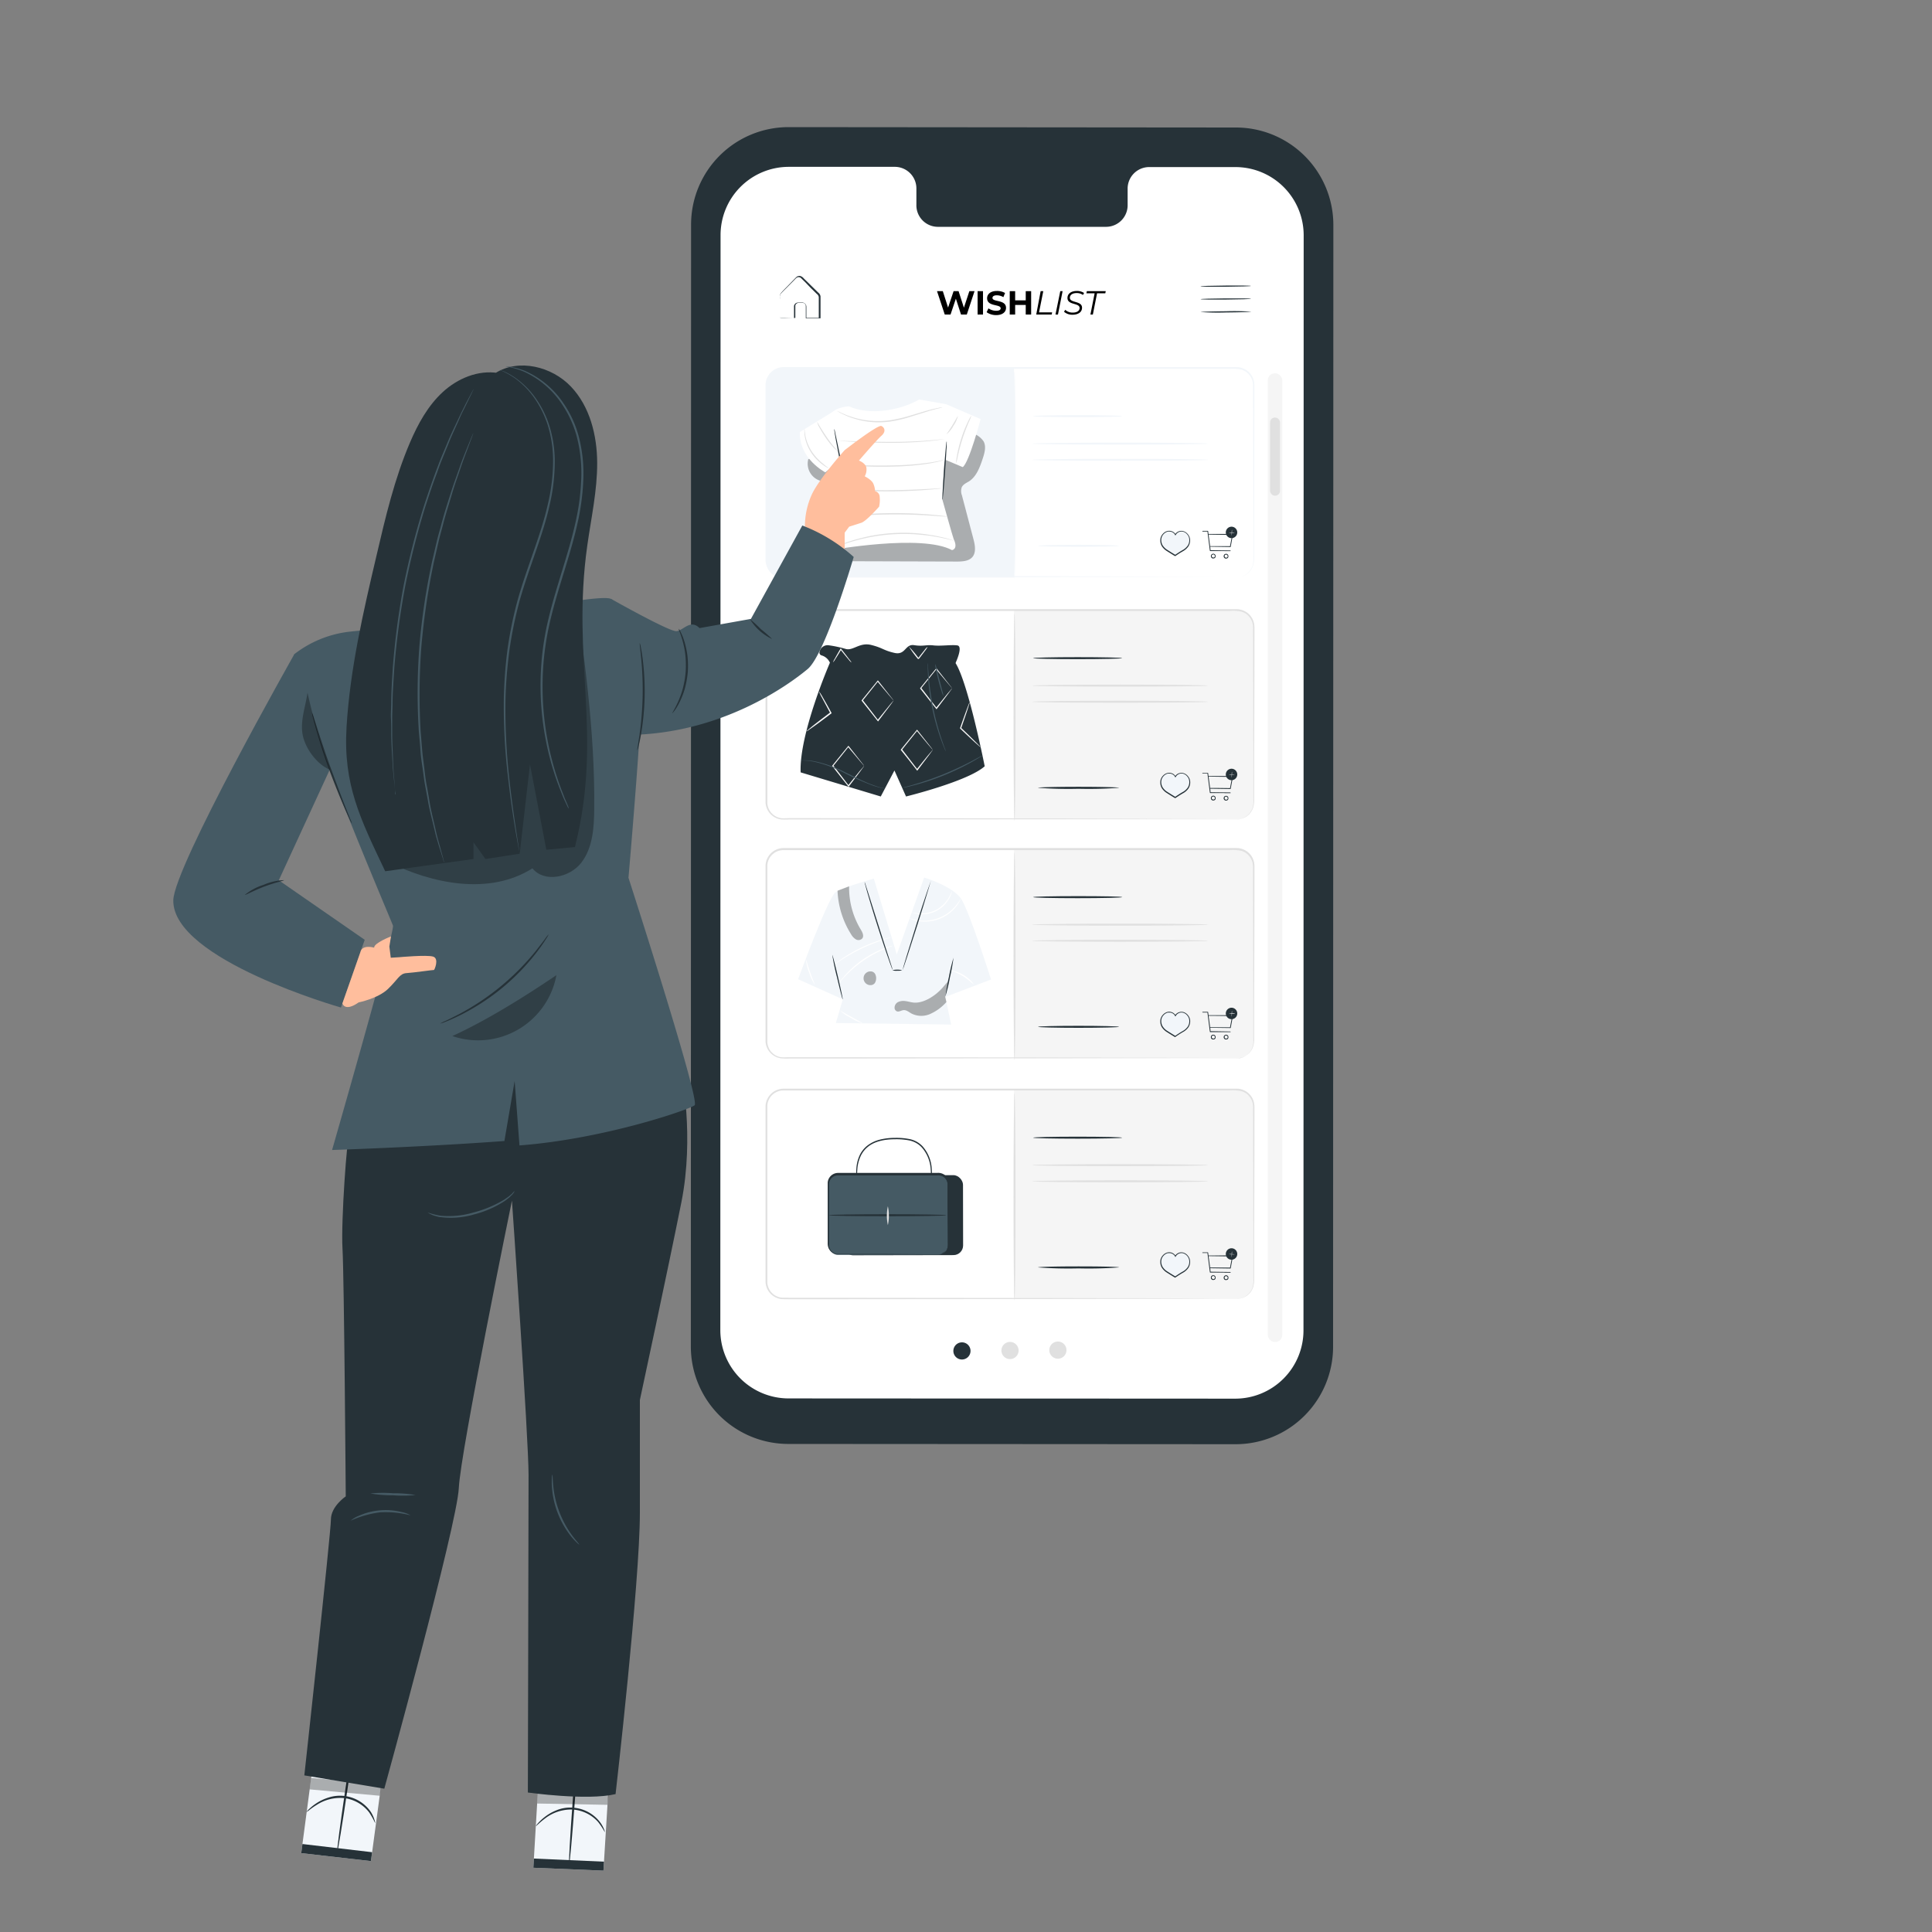 <svg xmlns="http://www.w3.org/2000/svg" viewBox="0 0 500 500">
    <rect x="0" y="0" width="500" height="500" fill="#808080" stroke="none"/>
    <g id="freepik--Device--inject-11">
        <path d="M319.77,373.76,204,373.69a25.22,25.22,0,0,1-25.21-25.23l.06-290.34A25.22,25.22,0,0,1,204.05,32.9L319.86,33A25.22,25.22,0,0,1,345.07,58.2L345,348.54A25.22,25.22,0,0,1,319.77,373.76Z" style="fill:#263238"></path>
        <path d="M319.73,43.24l-22.45,0a5.58,5.58,0,0,0-5.45,5.7V53a5.59,5.59,0,0,1-5.46,5.7l-43.76,0a5.57,5.57,0,0,1-5.45-5.7V48.89a5.59,5.59,0,0,0-5.46-5.71H204.16a17.66,17.66,0,0,0-17.68,17.66l-.06,283.39a17.67,17.67,0,0,0,17.66,17.68l115.58.06a17.67,17.67,0,0,0,17.68-17.66l.05-283.39A17.66,17.66,0,0,0,319.73,43.24Z" style="fill:#fff"></path>
        <path d="M251.17,349.6a2.22,2.22,0,1,1-2.23-2.2A2.21,2.21,0,0,1,251.17,349.6Z" style="fill:#263238"></path>
        <path d="M263.61,349.49a2.22,2.22,0,1,1-2.24-2.2A2.22,2.22,0,0,1,263.61,349.49Z" style="fill:#e0e0e0"></path>
        <path d="M276,349.39a2.22,2.22,0,1,1-2.24-2.2A2.22,2.22,0,0,1,276,349.39Z" style="fill:#e0e0e0"></path>
        <path d="M201.76,82.34a1,1,0,0,1,.28,0l.75,0,2.79-.07-.09.08c0-.61,0-1.29,0-2,0-.38,0-.73,0-1.17a1.06,1.06,0,0,1,.94-.87c.46,0,.85,0,1.34,0a1.08,1.08,0,0,1,.92,1.09c0,.94,0,1.93,0,3l-.15-.15,3.52,0-.16.15c0-1.41,0-2.88,0-4.38,0-.37,0-.74,0-1.11a1.16,1.16,0,0,0-.49-.82c-.52-.51-1-1-1.54-1.51L208.36,73l-.72-.7c-.25-.24-.44-.49-.72-.54a.89.89,0,0,0-.79.15c-.21.17-.44.43-.65.64l-1.26,1.27c-.79.82-1.62,1.58-2.22,2.28a2.53,2.53,0,0,0-.18,1.31V78.6c0,.76,0,1.42,0,2s0,.92,0,1.27a2.61,2.61,0,0,1,0,.47s0-.14,0-.42,0-.77,0-1.26,0-1.25,0-2q0-.6,0-1.26c0-.23,0-.46,0-.7a1.52,1.52,0,0,1,.2-.74c.65-.8,1.42-1.5,2.22-2.35l1.25-1.28c.23-.23.41-.44.68-.68a1.2,1.2,0,0,1,1-.2,1.85,1.85,0,0,1,.85.61l.72.7,1.49,1.46,1.54,1.51a1.45,1.45,0,0,1,.58,1c0,.37,0,.75,0,1.12q0,2.25,0,4.38v.15h-.15l-3.51,0h-.15v-.15c0-1,0-2,0-3a.81.81,0,0,0-.69-.83c-.4,0-.88,0-1.27,0a.86.86,0,0,0-.75.67c0,.35,0,.77,0,1.12,0,.73,0,1.4,0,2v.09h-.08l-2.84,0-.73,0Z" style="fill:#263238"></path>
        <rect x="328.1" y="96.61" width="3.75" height="250.7" rx="1.8" style="fill:#f5f5f5"></rect>
        <rect x="328.7" y="108.07" width="2.56" height="20.21" rx="1.22" style="fill:#e0e0e0"></rect>
        <rect x="198.36" y="95.28" width="126.05" height="54.18" rx="4.43" style="fill:#fff"></rect>
        <path d="M202.35,95.37h60.07a0,0,0,0,1,0,0v54.09a0,0,0,0,1,0,0H202.35a4,4,0,0,1-4-4V99.36A4,4,0,0,1,202.35,95.37Z" style="fill:#F2F6FA"></path>
        <g style="opacity:0.3">
            <path d="M250.74,124.6c2-1.28,2.84-3.69,3.59-5.92.48-1.46.95-3.12.22-4.46a5.46,5.46,0,0,0-2.73-2.06A69.36,69.36,0,0,0,239.65,108l-30.47,10.85a4.6,4.6,0,0,0,6.85,5.09,33.06,33.06,0,0,1-1.4,17.92,3,3,0,0,0-.2,2.43c.48.85,1.64.95,2.61.95l30.55.09c1.49,0,3.19-.08,4.12-1.24s.63-3,.24-4.48l-3-11.4a3.13,3.13,0,0,1-.06-2.09C249.23,125.38,250.06,125,250.74,124.6Z"></path>
        </g>
        <path d="M246.82,139.53c-.21-.45-2.92-10.18-2.92-10.18l.51-10.36.49-14.37-7-1.24c-5.06,2.93-13,4.16-18.18,1.78,0,0-2.78.13-4.14,1.38-.53.48.32,4.66,1.09,8.79.8,4.34,3.06,15.13,3.06,15.13s-3.83,9.25-4.65,11.91c0,0,23.45-4.25,31.3,0C246.39,142.37,248.05,142.14,246.82,139.53Z" style="fill:#fff"></path>
        <path d="M207,111.81l8.75-5.39,2.35,12-4.51,3.82S206.75,118.74,207,111.81Z" style="fill:#fff"></path>
        <path d="M244.9,104.62l8.88,3.84s-2.92,11.15-4.62,12.43l-4.51-1.9-1.11,3.49-.06-14Z" style="fill:#fff"></path>
        <path d="M214.41,121.15a1.6,1.6,0,0,1-.45-.21,11.13,11.13,0,0,1-1.12-.73,12.4,12.4,0,0,1-3-3.23,12.05,12.05,0,0,1-1.08-2.2,10.31,10.31,0,0,1-.49-1.93,7.11,7.11,0,0,1-.09-1.34,1.72,1.72,0,0,1,0-.49c.06,0,.05.7.27,1.79a11.54,11.54,0,0,0,.53,1.87,12.56,12.56,0,0,0,1.08,2.13A14.32,14.32,0,0,0,213,120C213.84,120.74,214.44,121.1,214.41,121.15Z" style="fill:#e0e0e0"></path>
        <path d="M216.9,116.75s-.13,0-.34-.17a7,7,0,0,1-.77-.67,21.54,21.54,0,0,1-2.08-2.61,27.89,27.89,0,0,1-1.74-2.85,3.9,3.9,0,0,1-.5-1.29s.25.46.69,1.18,1.07,1.72,1.8,2.78,1.44,2,2,2.64c.28.32.52.56.69.73S216.91,116.73,216.9,116.75Z" style="fill:#e0e0e0"></path>
        <path d="M243.87,105.43a6.1,6.1,0,0,1-1.07.28c-.69.17-1.69.44-2.9.81l-4.28,1.34a34,34,0,0,1-5.36,1.25,21.57,21.57,0,0,1-9.89-1,20.6,20.6,0,0,1-2.79-1.2c-.32-.16-.55-.32-.71-.41l-.24-.16a9,9,0,0,1,1,.46,22.48,22.48,0,0,0,2.79,1.1,22.06,22.06,0,0,0,9.79.88,36.89,36.89,0,0,0,5.32-1.21c1.61-.47,3.06-.93,4.29-1.28s2.24-.58,2.94-.71c.35-.08.63-.11.82-.14A1,1,0,0,1,243.87,105.43Z" style="fill:#e0e0e0"></path>
        <path d="M244.81,113.54s-.09,0-.28.07l-.82.14c-.71.11-1.74.24-3,.37a99.47,99.47,0,0,1-10,.48c-3.93,0-7.48-.14-10-.27l-3-.18-.83-.06a1,1,0,0,1-.29,0l.29,0h.83l3,.08c2.57.08,6.12.19,10,.19s7.46-.18,10-.4c1.28-.1,2.31-.2,3-.27l.82-.08A1.59,1.59,0,0,1,244.81,113.54Z" style="fill:#e0e0e0"></path>
        <path d="M244.41,119a8.47,8.47,0,0,1-1,.32c-.33.1-.73.19-1.21.29s-1,.22-1.61.32a67.57,67.57,0,0,1-9.47.82c-3.72.11-7.08,0-9.51-.19-1.21-.09-2.19-.19-2.87-.28a6.91,6.91,0,0,1-1-.19,8.07,8.07,0,0,1,1.05.07c.68,0,1.66.12,2.87.18,2.43.11,5.78.21,9.49.1a77.86,77.86,0,0,0,9.44-.73q.92-.12,1.62-.27c.47-.08.88-.15,1.21-.24A5.37,5.37,0,0,1,244.41,119Z" style="fill:#e0e0e0"></path>
        <path d="M243.64,126.38a6.07,6.07,0,0,1-1,.14c-.62.07-1.52.16-2.64.25-2.24.17-5.34.35-8.77.39s-6.53-.08-8.77-.28c-1.11-.11-2-.21-2.64-.32a6.89,6.89,0,0,1-1-.18,4.79,4.79,0,0,1,1,.06c.62.07,1.52.14,2.64.22,2.24.14,5.33.24,8.75.19s6.51-.18,8.75-.3l2.65-.15A5.22,5.22,0,0,1,243.64,126.38Z" style="fill:#e0e0e0"></path>
        <path d="M245.09,133.66a6.39,6.39,0,0,1-1.05,0l-2.88-.2c-2.42-.16-5.77-.33-9.48-.33s-7.06.17-9.48.33l-2.87.2a6.51,6.51,0,0,1-1.06,0,8.69,8.69,0,0,1,1-.16c.67-.09,1.65-.19,2.86-.3,2.43-.21,5.79-.41,9.5-.41s7.08.19,9.5.41c1.21.11,2.19.21,2.87.3A8.7,8.7,0,0,1,245.09,133.66Z" style="fill:#e0e0e0"></path>
        <path d="M247.9,107.7a8,8,0,0,1-1.17,2.52,7.52,7.52,0,0,1-1.75,2.16c-.07,0,.69-1,1.49-2.32S247.82,107.66,247.9,107.7Z" style="fill:#e0e0e0"></path>
        <path d="M215.91,111a3.37,3.37,0,0,1,.19.75c.12.55.26,1.25.44,2.08.38,1.82.88,4.21,1.44,6.86s1,5.11,1.35,6.87c.15.88.27,1.6.34,2.1a3.47,3.47,0,0,1,.07.78,3.86,3.86,0,0,1-.19-.76c-.11-.55-.26-1.25-.44-2.08-.38-1.81-.88-4.21-1.44-6.85s-1-5.11-1.35-6.88c-.15-.88-.27-1.6-.34-2.09A3.49,3.49,0,0,1,215.91,111Z" style="fill:#263238"></path>
        <path d="M245,114.2a2.2,2.2,0,0,1,0,.6c0,.39,0,.94-.07,1.63-.07,1.37-.18,3.27-.33,5.36s-.3,4-.43,5.35c-.06.68-.12,1.24-.16,1.62a1.88,1.88,0,0,1-.11.59,2.52,2.52,0,0,1,0-.6c0-.38,0-.94.06-1.62.07-1.38.19-3.27.34-5.36s.3-4,.43-5.36c.06-.68.12-1.24.16-1.62A2.73,2.73,0,0,1,245,114.2Z" style="fill:#263238"></path>
        <path d="M251.39,107.58a13.42,13.42,0,0,1-.72,1.76c-.46,1.09-1.06,2.6-1.61,4.31s-.93,3.29-1.18,4.44a16.86,16.86,0,0,1-.43,1.86s0-.18,0-.51.09-.81.19-1.39a34,34,0,0,1,1.11-4.49,34.59,34.59,0,0,1,1.7-4.31c.26-.53.48-1,.64-1.24A2.25,2.25,0,0,1,251.39,107.58Z" style="fill:#e0e0e0"></path>
        <path d="M246.79,139.89a1.31,1.31,0,0,1-.32-.06l-.92-.22c-.39-.1-.88-.22-1.45-.33s-1.2-.27-1.93-.38-1.5-.26-2.35-.35-1.76-.18-2.72-.26a47.06,47.06,0,0,0-12.46.83c-.94.21-1.84.39-2.66.62s-1.59.44-2.29.66-1.31.44-1.86.63-1,.37-1.39.53l-.88.33a1.1,1.1,0,0,1-.31.1s.09-.06.29-.15l.85-.4c.38-.17.83-.37,1.38-.57s1.15-.46,1.85-.68,1.46-.48,2.29-.7,1.73-.43,2.67-.65a45,45,0,0,1,12.54-.84c1,.09,1.88.16,2.73.3s1.65.25,2.36.39,1.37.29,1.93.42,1.05.27,1.44.39l.9.27A1.41,1.41,0,0,1,246.79,139.89Z" style="fill:#e0e0e0"></path>
        <path d="M262.56,149.88c-.14,0-.26-12-.26-26.91s.12-26.92.26-26.92.26,12,.26,26.92S262.7,149.88,262.56,149.88Z" style="fill:#F2F6FA"></path>
        <path d="M320,149.46s.31,0,.9-.12a4.62,4.62,0,0,0,2.27-1.29,4.71,4.71,0,0,0,1-1.66,7,7,0,0,0,.2-2.34c0-1.72,0-3.7,0-5.93,0-8.94-.05-21.85-.08-37.81a7,7,0,0,0-.09-1.46,4.28,4.28,0,0,0-2.81-3.16,10.35,10.35,0,0,0-3.08-.22H301.42l-30,0-68.66,0a4.18,4.18,0,0,0-3.58,2,4.24,4.24,0,0,0-.6,2v11.21c0,5.93,0,11.78,0,17.52v16.9a4.19,4.19,0,0,0,1.82,3.28,4.14,4.14,0,0,0,1.78.69,18.8,18.8,0,0,0,2,0h8l56.08.05,37.81.09,10.28,0,2.67,0,.91,0s-.31,0-.91,0l-2.67,0-10.28.05-37.81.08-56.08.06h-8a18,18,0,0,1-2.06,0,4.58,4.58,0,0,1-2-.76,4.67,4.67,0,0,1-2-3.67q0-8.29,0-16.92V99.55A4.7,4.7,0,0,1,202.8,95l68.66,0,30,0,13.58,0h4.83a4.88,4.88,0,0,1,1.61.25,4.65,4.65,0,0,1,3.05,3.44,7.38,7.38,0,0,1,.1,1.54c0,16-.07,28.87-.09,37.81,0,2.23,0,4.21,0,5.93a7,7,0,0,1-.24,2.38,4.7,4.7,0,0,1-1,1.69,4.45,4.45,0,0,1-2.33,1.27A3.91,3.91,0,0,1,320,149.46Z" style="fill:#F2F6FA"></path>
        <path d="M290.43,107.7c0,.14-5.17.26-11.54.26s-11.54-.12-11.54-.26,5.17-.26,11.54-.26S290.43,107.55,290.43,107.7Z" style="fill:#F2F6FA"></path>
        <path d="M312.68,114.81c0,.14-10.2.26-22.78.26s-22.79-.12-22.79-.26,10.2-.26,22.79-.26S312.68,114.66,312.68,114.81Z" style="fill:#F2F6FA"></path>
        <path d="M312.68,119c0,.15-10.2.26-22.78.26s-22.79-.11-22.79-.26,10.2-.26,22.79-.26S312.68,118.84,312.68,119Z" style="fill:#F2F6FA"></path>
        <path d="M307.89,139.53a2.33,2.33,0,0,0-.56-1.27,2.21,2.21,0,0,0-1.15-.75,1.8,1.8,0,0,0-2,.87,1.75,1.75,0,0,0-.52-.6,1.82,1.82,0,0,0-1.4-.31,2.25,2.25,0,0,0-1.18.68,2.41,2.41,0,0,0-.63,1.25,2.8,2.8,0,0,0,.3,1.75,4.15,4.15,0,0,0,1.34,1.33l2.06,1.28s1-.73,1.94-1.24a4.06,4.06,0,0,0,1.41-1.26A2.82,2.82,0,0,0,307.89,139.53Z" style="fill:#F2F6FA"></path>
        <path d="M304.14,143.91l-.07,0s-1.18-.72-2.05-1.28a4,4,0,0,1-1.39-1.37,3,3,0,0,1-.32-1.83,2.5,2.5,0,0,1,.67-1.31,2.3,2.3,0,0,1,1.25-.72,2,2,0,0,1,1.5.33,2.18,2.18,0,0,1,.45.46,1.91,1.91,0,0,1,2-.75,2.31,2.31,0,0,1,1.21.79,2.38,2.38,0,0,1,.59,1.34,2.92,2.92,0,0,1-.41,1.81,4.26,4.26,0,0,1-1.46,1.3c-.9.5-1.92,1.22-1.93,1.23Zm-1.56-6.35a1.53,1.53,0,0,0-.3,0,2.31,2.31,0,0,0-1.72,1.83,2.71,2.71,0,0,0,.29,1.67,3.88,3.88,0,0,0,1.3,1.28c.75.48,1.72,1.08,2,1.24.25-.17,1.11-.76,1.88-1.2a3.93,3.93,0,0,0,1.37-1.21,2.59,2.59,0,0,0,.38-1.65h0a2.12,2.12,0,0,0-.53-1.21,2,2,0,0,0-1.08-.71,1.69,1.69,0,0,0-1.87.81l-.11.2-.1-.2a1.89,1.89,0,0,0-.49-.56A1.77,1.77,0,0,0,302.58,137.56Z" style="fill:#263238"></path>
        <path d="M318.4,142.52h-1.49l-3.69,0h0v0l-.08-.61c-.23-1.79-.43-3.39-.56-4.43l0,0-1,0h-.26c-.06,0-.09,0-.09,0h1.35c.14,1,.35,2.64.59,4.43,0,.21.05.41.08.61l0,0,3.69.05,1.09,0h.4Z" style="fill:#263238"></path>
        <path d="M316.9,142.61l-3.71,0s-.07,0-.07-.06l-.08-.64-.56-4.35-1.15,0c-.11,0-.17,0-.17-.09s.07-.07.17-.08h1.24s.09,0,.09.06v0l.6,4.56c0,.13,0,.26.05.38l5,.08c.12,0,.18,0,.18.08s-.06.08-.18.08h-1.4Z" style="fill:#263238"></path>
        <path d="M313.09,141.4h1.5l3.82,0,0,0c.12-.64.25-1.33.38-2.05l.2-1.08,0,0-4.51,0-1.33,0h1.33l4.51,0h0v0c-.06.35-.13.71-.2,1.08-.14.72-.27,1.42-.39,2.06v0h0l-3.82,0-1.11,0h-.39Z" style="fill:#263238"></path>
        <path d="M318.44,141.56h0l-5.3-.08s-.1,0-.1-.08a.08.08,0,0,1,0-.05.08.08,0,0,1,.08,0h1.48l3.73,0,.54-2.91-6.15-.09s-.11,0-.11-.08.08-.08.11-.08h1.78l4.55,0,.06,0a.06.06,0,0,1,0,.06l-.21,1.12c-.08.46-.17.92-.25,1.36l-.14.72A.07.07,0,0,1,318.44,141.56Z" style="fill:#263238"></path>
        <path d="M314.51,143.89s0,0,0-.12a.5.5,0,0,0-.19-.27.46.46,0,0,0-.46-.07.49.49,0,0,0-.33.45.51.51,0,0,0,.32.46.49.49,0,0,0,.46-.06.45.45,0,0,0,.19-.27c0-.07,0-.12,0-.12a.32.32,0,0,1,0,.13.57.57,0,0,1-.19.3.53.53,0,0,1-.51.08.55.55,0,0,1,0-1,.53.53,0,0,1,.51.09.49.49,0,0,1,.18.3A.32.32,0,0,1,314.51,143.89Z" style="fill:#263238"></path>
        <path d="M314,144.51a.52.52,0,0,1-.21,0,.62.62,0,0,1-.41-.59.62.62,0,0,1,1-.48.64.64,0,0,1,.21.35.66.66,0,0,1,0,.14.31.31,0,0,1,0,.14.56.56,0,0,1-.21.35A.62.62,0,0,1,314,144.51Zm0-1-.14,0a.41.41,0,0,0-.27.38.43.43,0,0,0,.26.39.44.44,0,0,0,.4-.05.45.45,0,0,0,.16-.23l0-.08v0a.15.15,0,0,0,0-.08.4.4,0,0,0-.16-.23A.36.36,0,0,0,314,143.47Z" style="fill:#263238"></path>
        <path d="M317.84,143.92s0,0,0-.12a.5.5,0,0,0-.19-.27.49.49,0,0,0-.46-.07.49.49,0,0,0-.32.45.47.47,0,0,0,.31.46.46.46,0,0,0,.46-.06.55.55,0,0,0,.2-.26c0-.08,0-.13,0-.13a.32.32,0,0,1,0,.13.45.45,0,0,1-.19.3.54.54,0,0,1-.87-.44.54.54,0,0,1,.37-.51.52.52,0,0,1,.51.09.49.49,0,0,1,.18.3A.32.32,0,0,1,317.84,143.92Z" style="fill:#263238"></path>
        <path d="M317.31,144.54a.52.52,0,0,1-.21,0,.62.62,0,0,1,0-1.17.6.6,0,0,1,.59.1.64.64,0,0,1,.21.35.33.33,0,0,1,0,.14.75.75,0,0,1,0,.15.63.63,0,0,1-.22.34A.6.6,0,0,1,317.31,144.54Zm0-1a.36.36,0,0,0-.14,0,.42.42,0,0,0-.27.38.43.43,0,0,0,.26.39.43.43,0,0,0,.4-.05.39.39,0,0,0,.16-.23.13.13,0,0,0,0-.08v0h0a.64.64,0,0,1,0-.09.53.53,0,0,0-.16-.23A.4.4,0,0,0,317.32,143.51Z" style="fill:#263238"></path>
        <path d="M320.2,137.81a1.48,1.48,0,1,1-1.47-1.5A1.48,1.48,0,0,1,320.2,137.81Z" style="fill:#263238"></path>
        <path d="M318.76,138.6s0,0,0,0h0a5.18,5.18,0,0,1,0-.75,4,4,0,0,1,.06-.78,2.78,2.78,0,0,1,0,.78,6.26,6.26,0,0,1-.05.75h0A.06.06,0,0,1,318.76,138.6Z" style="fill:#fff"></path>
        <path d="M319.56,137.9a4.12,4.12,0,0,1-.78,0,2.75,2.75,0,0,1-.77-.07,4,4,0,0,1,.77,0A2.93,2.93,0,0,1,319.56,137.9Z" style="fill:#fff"></path>
        <path d="M289.62,141.25c0,.14-4.7.26-10.5.26s-10.49-.12-10.49-.26,4.7-.26,10.49-.26S289.62,141.11,289.62,141.25Z" style="fill:#F2F6FA"></path>
        <rect x="198.36" y="157.91" width="126.05" height="54.18" rx="4.43" style="fill:#f5f5f5"></rect>
        <path d="M202.35,158h60.07a0,0,0,0,1,0,0v54.09a0,0,0,0,1,0,0H202.35a4,4,0,0,1-4-4V162A4,4,0,0,1,202.35,158Z" style="fill:#fff"></path>
        <path d="M262.56,212.51c-.14,0-.26-12-.26-26.91s.12-26.92.26-26.92.26,12,.26,26.92S262.7,212.51,262.56,212.51Z" style="fill:#e0e0e0"></path>
        <path d="M320,212.09s.31,0,.9-.12a4.46,4.46,0,0,0,2.27-1.29,4.63,4.63,0,0,0,1-1.66,6.92,6.92,0,0,0,.2-2.33c0-1.73,0-3.71,0-5.94,0-8.94-.05-21.85-.08-37.81a7.08,7.08,0,0,0-.09-1.46,4.28,4.28,0,0,0-2.81-3.16,10.36,10.36,0,0,0-3.08-.21H301.42l-30,0-68.66,0a4.2,4.2,0,0,0-3.58,2,4.24,4.24,0,0,0-.6,2v11.21q0,8.91,0,17.52v16.9a4.19,4.19,0,0,0,3.6,4c.62.08,1.33,0,2,0h8l56.08.06,37.81.08,10.28,0,2.67,0,.91,0-.91,0-2.67,0-10.28.05-37.81.08-56.08.06h-8a20.51,20.51,0,0,1-2.06,0,4.66,4.66,0,0,1-4-4.44q0-8.29,0-16.92V162.19a4.7,4.7,0,0,1,4.7-4.54l68.66,0,30,0,13.58,0h4.83a4.88,4.88,0,0,1,1.61.25,4.64,4.64,0,0,1,3.05,3.45,7.29,7.29,0,0,1,.1,1.53c0,16-.07,28.87-.09,37.81,0,2.23,0,4.21,0,5.94a7,7,0,0,1-.24,2.37,4.61,4.61,0,0,1-1,1.69,4.45,4.45,0,0,1-2.33,1.27A3.3,3.3,0,0,1,320,212.09Z" style="fill:#e0e0e0"></path>
        <path d="M290.43,170.33c0,.14-5.17.26-11.54.26s-11.54-.12-11.54-.26,5.17-.26,11.54-.26S290.43,170.18,290.43,170.33Z" style="fill:#263238"></path>
        <path d="M312.68,177.44c0,.14-10.2.26-22.78.26s-22.79-.12-22.79-.26,10.2-.26,22.79-.26S312.68,177.3,312.68,177.44Z" style="fill:#e0e0e0"></path>
        <path d="M312.68,181.61c0,.15-10.2.26-22.78.26s-22.79-.11-22.79-.26,10.2-.26,22.79-.26S312.68,181.47,312.68,181.61Z" style="fill:#e0e0e0"></path>
        <path d="M307.89,202.17a2.36,2.36,0,0,0-.56-1.28,2.21,2.21,0,0,0-1.15-.75,1.8,1.8,0,0,0-1.41.24,1.9,1.9,0,0,0-.6.63,1.64,1.64,0,0,0-.52-.59,1.82,1.82,0,0,0-1.4-.32,2.32,2.32,0,0,0-1.18.68,2.41,2.41,0,0,0-.63,1.25,2.79,2.79,0,0,0,.3,1.75,4.15,4.15,0,0,0,1.34,1.33c.89.57,2.06,1.28,2.06,1.28s1-.72,1.94-1.24a4.14,4.14,0,0,0,1.41-1.25A2.83,2.83,0,0,0,307.89,202.17Z" style="fill:#F2F6FA"></path>
        <path d="M304.14,206.54l-.07,0s-1.18-.71-2.05-1.28a4,4,0,0,1-1.39-1.37,3,3,0,0,1-.32-1.83,2.5,2.5,0,0,1,.67-1.31,2.36,2.36,0,0,1,1.25-.72,2,2,0,0,1,1.5.33,2.24,2.24,0,0,1,.45.47,1.8,1.8,0,0,1,.52-.51,2,2,0,0,1,1.51-.25,2.29,2.29,0,0,1,1.21.79,2.37,2.37,0,0,1,.59,1.35,2.9,2.9,0,0,1-.41,1.8,4.16,4.16,0,0,1-1.46,1.3c-.9.51-1.92,1.22-1.93,1.23Zm-1.56-6.35a1.53,1.53,0,0,0-.3,0,2.16,2.16,0,0,0-1.12.65,2.19,2.19,0,0,0-.6,1.18,2.7,2.7,0,0,0,.29,1.67,3.79,3.79,0,0,0,1.3,1.28c.75.48,1.72,1.08,2,1.24.25-.17,1.11-.76,1.88-1.2a3.74,3.74,0,0,0,1.37-1.21,2.59,2.59,0,0,0,.38-1.65h0a2.12,2.12,0,0,0-.53-1.21,2,2,0,0,0-1.08-.71,1.68,1.68,0,0,0-1.31.22,1.76,1.76,0,0,0-.56.59l-.11.2-.1-.2a1.73,1.73,0,0,0-.49-.55A1.71,1.71,0,0,0,302.58,200.19Z" style="fill:#263238"></path>
        <path d="M318.4,205.15h-1.49l-3.69,0h0v0l-.08-.61c-.23-1.79-.43-3.38-.56-4.43l0,0-1,0h1v0l.59,4.42c0,.21.05.42.08.61l0,0,3.69.05,1.09,0h.4Z" style="fill:#263238"></path>
        <path d="M316.9,205.24l-3.71,0a.07.07,0,0,1-.07-.06l-.64-5-1.15,0c-.1,0-.17,0-.17-.08s.07-.08.17-.08h1.24s.09,0,.09.07v0l.6,4.54c0,.13,0,.27.05.4l5,.07c.12,0,.18,0,.18.09s-.06.07-.18.08h-1.4Z" style="fill:#263238"></path>
        <path d="M313.09,204h1.5l3.82,0,0,0c.12-.65.25-1.34.38-2.06.07-.37.14-.73.2-1.08l0,0-4.51,0-1.33,0h1.33l4.51,0h0v0c-.06.34-.13.71-.2,1.07-.14.72-.27,1.42-.39,2.06v0h0l-3.82-.05-1.11,0h-.39Z" style="fill:#263238"></path>
        <path d="M318.44,204.19h0l-5.3-.08c-.08,0-.1-.05-.1-.08a.08.08,0,0,1,0-.05s0,0,.08,0h1.48l3.73,0,.54-2.91-6.15-.09s-.11,0-.11-.08.08-.08.11-.08h1.78l4.55,0,.06,0a.07.07,0,0,1,0,.06l-.21,1.12c-.08.46-.17.91-.25,1.34l-.14.74S318.48,204.19,318.44,204.19Z" style="fill:#263238"></path>
        <path d="M314.51,206.52s0,0,0-.12a.5.5,0,0,0-.19-.27.49.49,0,0,0-.79.38.5.5,0,0,0,.32.46.49.49,0,0,0,.46-.06.47.47,0,0,0,.19-.26c0-.08,0-.13,0-.13a.32.32,0,0,1,0,.13.54.54,0,0,1-.19.3.54.54,0,0,1-.87-.44.54.54,0,0,1,.37-.51.53.53,0,0,1,.51.09.49.49,0,0,1,.18.3A.32.32,0,0,1,314.51,206.52Z" style="fill:#263238"></path>
        <path d="M314,207.14a.52.52,0,0,1-.21,0,.61.61,0,0,1-.41-.59.62.62,0,0,1,.42-.58.6.6,0,0,1,.59.1.64.64,0,0,1,.21.35.66.66,0,0,1,0,.14.35.35,0,0,1,0,.15.54.54,0,0,1-.21.34A.62.62,0,0,1,314,207.14Zm0-1a.36.36,0,0,0-.14,0,.42.42,0,0,0-.27.38.42.42,0,0,0,.26.39.44.44,0,0,0,.4-.05.39.39,0,0,0,.16-.23.31.31,0,0,0,0-.08v0h0a.18.18,0,0,0,0-.09.4.4,0,0,0-.16-.23A.36.36,0,0,0,314,206.11Z" style="fill:#263238"></path>
        <path d="M317.84,206.55s0,0,0-.12a.58.58,0,0,0-.19-.27.52.52,0,0,0-.46-.07.49.49,0,0,0-.32.45.47.47,0,0,0,.31.46.46.46,0,0,0,.46-.06.55.55,0,0,0,.2-.26c0-.08,0-.13,0-.13a.32.32,0,0,1,0,.13.43.43,0,0,1-.19.3.5.5,0,0,1-.51.08.53.53,0,0,1-.36-.52.54.54,0,0,1,.37-.51.52.52,0,0,1,.51.09.49.49,0,0,1,.18.3A.31.31,0,0,1,317.84,206.55Z" style="fill:#263238"></path>
        <path d="M317.31,207.17a.52.52,0,0,1-.21,0,.62.62,0,0,1,0-1.17.6.6,0,0,1,.59.1.64.64,0,0,1,.21.35.38.38,0,0,1,0,.15.65.65,0,0,1,0,.14.63.63,0,0,1-.22.34A.6.6,0,0,1,317.31,207.17Zm0-1a.36.36,0,0,0-.14,0,.44.44,0,0,0-.27.39.4.4,0,0,0,.26.38.38.38,0,0,0,.4-.05.4.4,0,0,0,.16-.22.18.18,0,0,0,0-.09v0h0a.64.64,0,0,1,0-.09.53.53,0,0,0-.16-.23A.47.47,0,0,0,317.32,206.14Z" style="fill:#263238"></path>
        <path d="M320.2,200.44a1.48,1.48,0,1,1-1.47-1.49A1.48,1.48,0,0,1,320.2,200.44Z" style="fill:#263238"></path>
        <path d="M318.76,201.23s0,0,0,0h0a5.18,5.18,0,0,1,0-.75,4,4,0,0,1,.06-.78,2.78,2.78,0,0,1,0,.78,6.26,6.26,0,0,1-.05.75h0A.1.1,0,0,1,318.76,201.23Z" style="fill:#fff"></path>
        <path d="M319.56,200.53a4.12,4.12,0,0,1-.78,0,3.7,3.7,0,0,1-.77-.06,2.9,2.9,0,0,1,.77,0A3.53,3.53,0,0,1,319.56,200.53Z" style="fill:#fff"></path>
        <path d="M289.62,203.88a103.91,103.91,0,0,1-10.5.26,103.78,103.78,0,0,1-10.49-.26c0-.14,4.7-.26,10.49-.26S289.62,203.74,289.62,203.88Z" style="fill:#263238"></path>
        <rect x="198.36" y="219.77" width="126.05" height="54.18" rx="4.43" style="fill:#f5f5f5"></rect>
        <path d="M202.35,219.86h60.07a0,0,0,0,1,0,0v54.09a0,0,0,0,1,0,0H202.35a4,4,0,0,1-4-4v-46.1A4,4,0,0,1,202.35,219.86Z" style="fill:#fff"></path>
        <path d="M262.56,274.37c-.14,0-.26-12.05-.26-26.91s.12-26.92.26-26.92.26,12.05.26,26.92S262.7,274.37,262.56,274.37Z" style="fill:#e0e0e0"></path>
        <path d="M320,274s.31,0,.9-.12a4.46,4.46,0,0,0,3.25-2.95,7,7,0,0,0,.2-2.34c0-1.72,0-3.7,0-5.93,0-8.94-.05-21.85-.08-37.81a7,7,0,0,0-.09-1.46,4.28,4.28,0,0,0-2.81-3.16,10.35,10.35,0,0,0-3.08-.22H301.42l-30,0-68.66,0a4.17,4.17,0,0,0-4.18,4v11.21c0,5.93,0,11.78,0,17.52v16.9a4.19,4.19,0,0,0,1.82,3.28,4.14,4.14,0,0,0,1.78.69c.62.07,1.33,0,2,0h8l56.08.05,37.81.09,10.28,0,2.67,0,.91,0-.91,0-2.67,0-10.28.05-37.81.08-56.08.06h-8a18,18,0,0,1-2.06-.05,4.63,4.63,0,0,1-4-4.43q0-8.29,0-16.92V224a4.7,4.7,0,0,1,4.7-4.53l68.66,0,30,0h18.41a4.88,4.88,0,0,1,1.61.25,4.65,4.65,0,0,1,3.05,3.44,7.38,7.38,0,0,1,.1,1.54c0,16-.07,28.87-.09,37.81,0,2.23,0,4.21,0,5.93a7,7,0,0,1-.24,2.38,4.7,4.7,0,0,1-1,1.69,4.53,4.53,0,0,1-2.33,1.27A3.91,3.91,0,0,1,320,274Z" style="fill:#e0e0e0"></path>
        <path d="M290.43,232.18c0,.15-5.17.27-11.54.27s-11.54-.12-11.54-.27,5.17-.26,11.54-.26S290.43,232,290.43,232.18Z" style="fill:#263238"></path>
        <path d="M312.68,239.3c0,.14-10.2.26-22.78.26s-22.79-.12-22.79-.26,10.2-.26,22.79-.26S312.68,239.15,312.68,239.3Z" style="fill:#e0e0e0"></path>
        <path d="M312.68,243.47c0,.14-10.2.26-22.78.26s-22.79-.12-22.79-.26,10.2-.26,22.79-.26S312.68,243.33,312.68,243.47Z" style="fill:#e0e0e0"></path>
        <path d="M307.89,264a2.39,2.39,0,0,0-.56-1.28,2.26,2.26,0,0,0-1.15-.74,1.8,1.8,0,0,0-2,.87,1.67,1.67,0,0,0-.52-.6,1.82,1.82,0,0,0-1.4-.31,2.18,2.18,0,0,0-1.18.68,2.37,2.37,0,0,0-.63,1.25,2.8,2.8,0,0,0,.3,1.75,4.15,4.15,0,0,0,1.34,1.33l2.06,1.28s1-.73,1.94-1.24a4.06,4.06,0,0,0,1.41-1.26A2.83,2.83,0,0,0,307.89,264Z" style="fill:#F2F6FA"></path>
        <path d="M304.14,268.39l-.07,0s-1.18-.72-2.05-1.28a4.14,4.14,0,0,1-1.39-1.37,3,3,0,0,1-.32-1.83,2.47,2.47,0,0,1,.67-1.31,2.37,2.37,0,0,1,1.25-.73,2,2,0,0,1,1.5.34,2.18,2.18,0,0,1,.45.46,1.9,1.9,0,0,1,.52-.5,2,2,0,0,1,1.51-.26,2.37,2.37,0,0,1,1.21.79A2.43,2.43,0,0,1,308,264a2.92,2.92,0,0,1-.41,1.81,4.14,4.14,0,0,1-1.46,1.29c-.9.51-1.92,1.23-1.93,1.24Zm-1.56-6.34-.3,0a2.09,2.09,0,0,0-1.12.65,2.17,2.17,0,0,0-.6,1.17,2.69,2.69,0,0,0,.29,1.67,3.81,3.81,0,0,0,1.3,1.29c.75.48,1.72,1.07,2,1.24.25-.17,1.11-.76,1.88-1.2a3.93,3.93,0,0,0,1.37-1.21,2.6,2.6,0,0,0,.38-1.66h0a2.12,2.12,0,0,0-.53-1.2,2,2,0,0,0-1.08-.71,1.69,1.69,0,0,0-1.87.81l-.11.19-.1-.19a1.77,1.77,0,0,0-.49-.56A1.7,1.7,0,0,0,302.58,262.05Z" style="fill:#263238"></path>
        <path d="M318.4,267h-1.49l-3.69,0h0v0l-.08-.61c-.23-1.79-.43-3.39-.56-4.43l0,0-1,0h1v0c.14,1.05.35,2.64.59,4.43,0,.21.05.41.08.61l0,0,3.69,0,1.09,0h.4Z" style="fill:#263238"></path>
        <path d="M316.9,267.1l-3.71,0s-.07,0-.07-.06l-.64-5-1.15,0c-.1,0-.17,0-.17-.09s.07-.07.17-.08h1.24s.09,0,.09.06v0l.6,4.55c0,.14,0,.27.05.39l5,.08c.12,0,.18,0,.18.08s-.06.08-.18.08h-1.4Z" style="fill:#263238"></path>
        <path d="M313.09,265.89h1.5l3.82,0,0,0c.12-.64.25-1.33.38-2.05l.2-1.08,0,0-4.51,0-1.33,0h1.33l4.51,0h0v0c-.06.35-.13.71-.2,1.08-.14.72-.27,1.41-.39,2.06v0h0l-3.82-.05-1.11,0h-.39Z" style="fill:#263238"></path>
        <path d="M318.44,266.05h0l-3.82-.05-1.11,0h-.37c-.07,0-.1,0-.1-.08a.08.08,0,0,1,0-.05.08.08,0,0,1,.08,0h1.48l3.73,0,.54-2.92-5-.06h-.7l-.45,0c-.07,0-.11,0-.11-.07s.08-.08.1-.08h.46l2.65,0,3.23,0,.06,0a.06.06,0,0,1,0,.06l-.21,1.12-.39,2.08A.07.07,0,0,1,318.44,266.05Z" style="fill:#263238"></path>
        <path d="M314.51,268.38s0-.05,0-.12a.5.5,0,0,0-.19-.27.46.46,0,0,0-.46-.07.49.49,0,0,0-.33.45.51.51,0,0,0,.32.46.49.49,0,0,0,.46-.06.45.45,0,0,0,.19-.27c0-.07,0-.12,0-.12a.32.32,0,0,1,0,.13.57.57,0,0,1-.19.3.56.56,0,0,1-.51.08.55.55,0,0,1-.36-.52.54.54,0,0,1,.88-.42.47.47,0,0,1,.18.3A.32.32,0,0,1,314.51,268.38Z" style="fill:#263238"></path>
        <path d="M314,269a.52.52,0,0,1-.21,0,.62.62,0,0,1,0-1.17.6.6,0,0,1,.59.1.61.61,0,0,1,.21.35.33.33,0,0,1,0,.14.31.31,0,0,1,0,.14.56.56,0,0,1-.21.35A.62.62,0,0,1,314,269Zm0-1-.14,0a.41.41,0,0,0-.27.38.43.43,0,0,0,.26.39.44.44,0,0,0,.4-.05.45.45,0,0,0,.16-.23.51.51,0,0,0,0-.09h0v0a.13.13,0,0,0,0-.08.35.35,0,0,0-.16-.23A.36.36,0,0,0,314,268Z" style="fill:#263238"></path>
        <path d="M317.84,268.41s0,0,0-.12a.5.5,0,0,0-.19-.27.49.49,0,0,0-.46-.07.49.49,0,0,0-.32.45.48.48,0,0,0,.77.4.53.53,0,0,0,.2-.27c0-.07,0-.12,0-.12a.32.32,0,0,1,0,.13.47.47,0,0,1-.19.3.53.53,0,0,1-.51.08.54.54,0,0,1-.36-.52.54.54,0,0,1,.37-.51.52.52,0,0,1,.51.09.49.49,0,0,1,.18.3A.32.32,0,0,1,317.84,268.41Z" style="fill:#263238"></path>
        <path d="M317.31,269a.52.52,0,0,1-.21,0,.63.63,0,0,1-.41-.59.62.62,0,0,1,.42-.58.61.61,0,0,1,.59.1.64.64,0,0,1,.21.35.65.65,0,0,1,0,.14.75.75,0,0,1,0,.15.63.63,0,0,1-.22.34A.6.6,0,0,1,317.31,269Zm0-1-.14,0a.41.41,0,0,0-.27.38.43.43,0,0,0,.26.39.44.44,0,0,0,.4-.05.42.42,0,0,0,.16-.23.17.17,0,0,0,0-.08v0h0a.64.64,0,0,1,0-.09.48.48,0,0,0-.16-.23A.41.41,0,0,0,317.32,268Z" style="fill:#263238"></path>
        <path d="M320.2,262.29a1.48,1.48,0,1,1-1.47-1.49A1.49,1.49,0,0,1,320.2,262.29Z" style="fill:#263238"></path>
        <path d="M318.76,263.09s0,0,0,0h0a5.28,5.28,0,0,1,0-.75,4,4,0,0,1,.06-.78,2.78,2.78,0,0,1,0,.78,6.26,6.26,0,0,1-.05.75h0A.06.06,0,0,1,318.76,263.09Z" style="fill:#fff"></path>
        <path d="M319.56,262.38a3,3,0,0,1-.78,0,3.3,3.3,0,0,1-.77-.07,7.56,7.56,0,0,1,1.55,0Z" style="fill:#fff"></path>
        <path d="M289.62,265.74c0,.14-4.7.26-10.5.26s-10.49-.12-10.49-.26,4.7-.26,10.49-.26S289.62,265.6,289.62,265.74Z" style="fill:#263238"></path>
        <rect x="198.36" y="282.01" width="126.05" height="54.18" rx="4.43" style="fill:#f5f5f5"></rect>
        <path d="M202.35,282.11h60.07a0,0,0,0,1,0,0v54.09a0,0,0,0,1,0,0H202.35a4,4,0,0,1-4-4V286.1A4,4,0,0,1,202.35,282.11Z" style="fill:#fff"></path>
        <path d="M262.56,336.61c-.14,0-.26-12.05-.26-26.91s.12-26.91.26-26.91.26,12,.26,26.91S262.7,336.61,262.56,336.61Z" style="fill:#e0e0e0"></path>
        <path d="M320,336.19s.31,0,.9-.12a4.46,4.46,0,0,0,2.27-1.29,4.63,4.63,0,0,0,1-1.66,6.92,6.92,0,0,0,.2-2.33c0-1.72,0-3.71,0-5.94,0-8.94-.05-21.85-.08-37.8a7.13,7.13,0,0,0-.09-1.47,4.1,4.1,0,0,0-.54-1.34,4.16,4.16,0,0,0-2.27-1.81,10,10,0,0,0-3.08-.22H315l-13.58,0-30,0-68.66,0a4.2,4.2,0,0,0-3.58,2,4.24,4.24,0,0,0-.6,2v11.22q0,8.89,0,17.51v16.9a4.21,4.21,0,0,0,1.82,3.29,4.26,4.26,0,0,0,1.78.68c.62.08,1.33,0,2,.05h8l56.08.06,37.81.08,10.28.05,2.67,0,.91,0-.91,0-2.67,0-10.28.05-37.81.09-56.08.05h-8c-.68,0-1.33,0-2.06-.05a4.66,4.66,0,0,1-4-4.44c0-5.52,0-11.17,0-16.92V286.29a4.7,4.7,0,0,1,4.7-4.54l68.66,0,30,0,13.58,0h4.83a4.61,4.61,0,0,1,4.08,2.22,4.56,4.56,0,0,1,.58,1.47,7.38,7.38,0,0,1,.1,1.54c0,15.95-.07,28.86-.09,37.8,0,2.23,0,4.22,0,5.94a7,7,0,0,1-.24,2.37,4.53,4.53,0,0,1-1,1.69,4.38,4.38,0,0,1-2.33,1.27A3.3,3.3,0,0,1,320,336.19Z" style="fill:#e0e0e0"></path>
        <path d="M290.43,294.43c0,.14-5.17.26-11.54.26s-11.54-.12-11.54-.26,5.17-.26,11.54-.26S290.43,294.29,290.43,294.43Z" style="fill:#263238"></path>
        <path d="M312.68,301.54c0,.15-10.2.26-22.78.26s-22.79-.11-22.79-.26,10.2-.26,22.79-.26S312.68,301.4,312.68,301.54Z" style="fill:#e0e0e0"></path>
        <path d="M312.68,305.72c0,.14-10.2.26-22.78.26s-22.79-.12-22.79-.26,10.2-.27,22.79-.27S312.68,305.57,312.68,305.72Z" style="fill:#e0e0e0"></path>
        <path d="M307.89,326.27a2.36,2.36,0,0,0-.56-1.28,2.21,2.21,0,0,0-1.15-.75,1.8,1.8,0,0,0-1.41.24,1.9,1.9,0,0,0-.6.63,1.64,1.64,0,0,0-.52-.59,1.82,1.82,0,0,0-1.4-.32,2.27,2.27,0,0,0-1.18.69,2.34,2.34,0,0,0-.63,1.24,2.79,2.79,0,0,0,.3,1.75,4.06,4.06,0,0,0,1.34,1.33c.89.57,2.06,1.28,2.06,1.28s1-.72,1.94-1.24a4.14,4.14,0,0,0,1.41-1.25A2.83,2.83,0,0,0,307.89,326.27Z" style="fill:#F2F6FA"></path>
        <path d="M304.14,330.64l-.07,0s-1.18-.72-2.05-1.28a4.07,4.07,0,0,1-1.39-1.38,3,3,0,0,1-.32-1.83,2.5,2.5,0,0,1,.67-1.31,2.36,2.36,0,0,1,1.25-.72,1.94,1.94,0,0,1,1.95.8,1.89,1.89,0,0,1,2-.76,2.29,2.29,0,0,1,1.21.79,2.37,2.37,0,0,1,.59,1.35h0a2.9,2.9,0,0,1-.41,1.8,4.16,4.16,0,0,1-1.46,1.3c-.9.51-1.92,1.22-1.93,1.23Zm-1.56-6.34-.3,0a2.16,2.16,0,0,0-1.12.65,2.19,2.19,0,0,0-.6,1.18,2.69,2.69,0,0,0,.29,1.67,3.79,3.79,0,0,0,1.3,1.28c.75.49,1.72,1.08,2,1.24.25-.17,1.11-.76,1.88-1.2a3.74,3.74,0,0,0,1.37-1.21,2.59,2.59,0,0,0,.38-1.65h0a2.3,2.3,0,0,0-1.61-1.92,1.72,1.72,0,0,0-1.31.22,1.76,1.76,0,0,0-.56.59l-.11.2-.1-.2a1.73,1.73,0,0,0-.49-.55A1.7,1.7,0,0,0,302.58,324.3Z" style="fill:#263238"></path>
        <path d="M318.4,329.26h-1.49l-3.69,0h0v0l-.08-.61c-.23-1.79-.43-3.38-.56-4.43l0,0-1,0h1v0l.59,4.42c0,.21.05.42.08.61l0,0,3.69.05,1.09,0h.4Z" style="fill:#263238"></path>
        <path d="M316.9,329.34l-3.71,0a.08.08,0,0,1-.07-.07l-.64-5-.89,0h-.26c-.1,0-.17,0-.17-.08s.06-.08.17-.08h1.24s.09,0,.09.07v0l.6,4.53c0,.14,0,.27.05.41l5,.07c.12,0,.18,0,.18.09s-.06.07-.18.08h-1.4Z" style="fill:#263238"></path>
        <path d="M313.09,328.13h1.5l3.82,0,0,0c.12-.64.25-1.34.38-2.06L319,325l0,0-4.51-.06-1.33,0h1.33l4.51,0h0v0c-.06.34-.13.71-.2,1.08-.14.71-.27,1.41-.39,2.05v0h0l-3.82-.05-1.11,0h-.39Z" style="fill:#263238"></path>
        <path d="M318.44,328.29h0l-5.3-.08s-.1,0-.1-.08a.08.08,0,0,1,0-.05.12.12,0,0,1,.08,0h1.48l3.73,0,.54-2.92-5.77-.08h-.38s-.11,0-.11-.08,0-.08.11-.08h1.78l4.55,0,.06,0a.07.07,0,0,1,0,.06l-.21,1.12c-.08.46-.17.91-.25,1.35l-.14.73S318.48,328.29,318.44,328.29Z" style="fill:#263238"></path>
        <path d="M314.51,330.62s0,0,0-.12a.5.5,0,0,0-.19-.27.49.49,0,0,0-.79.38.5.5,0,0,0,.32.46.5.5,0,0,0,.65-.32c0-.08,0-.13,0-.13a.32.32,0,0,1,0,.13.54.54,0,0,1-.19.3.5.5,0,0,1-.51.08.53.53,0,0,1-.36-.52.54.54,0,0,1,.37-.51.53.53,0,0,1,.51.09.49.49,0,0,1,.18.3A.32.32,0,0,1,314.51,330.62Z" style="fill:#263238"></path>
        <path d="M314,331.24a.52.52,0,0,1-.21,0,.61.61,0,0,1-.41-.59.62.62,0,0,1,1-.48.64.64,0,0,1,.21.35.33.33,0,0,1,0,.14.35.35,0,0,1,0,.15.54.54,0,0,1-.21.34A.62.62,0,0,1,314,331.24Zm0-1a.36.36,0,0,0-.14,0,.42.42,0,0,0-.27.38.42.42,0,0,0,.26.39.44.44,0,0,0,.4-.05.39.39,0,0,0,.16-.23.31.31,0,0,0,0-.08v0h0a.18.18,0,0,0,0-.09.4.4,0,0,0-.16-.23A.41.41,0,0,0,314,330.21Z" style="fill:#263238"></path>
        <path d="M317.84,330.66s0-.05,0-.13a.58.58,0,0,0-.19-.27.52.52,0,0,0-.46-.07.49.49,0,0,0,0,.92.51.51,0,0,0,.46-.06.62.62,0,0,0,.2-.27c0-.08,0-.12,0-.12a.32.32,0,0,1,0,.13.47.47,0,0,1-.19.3.56.56,0,0,1-.51.08.55.55,0,0,1-.36-.52.56.56,0,0,1,.37-.52.52.52,0,0,1,.51.09.48.48,0,0,1,.18.31A.32.32,0,0,1,317.84,330.66Z" style="fill:#263238"></path>
        <path d="M317.31,331.27l-.21,0a.63.63,0,0,1-.41-.6.63.63,0,0,1,.42-.58.6.6,0,0,1,.59.11.59.59,0,0,1,.21.34.38.38,0,0,1,0,.15.65.65,0,0,1,0,.14.63.63,0,0,1-.22.34A.6.6,0,0,1,317.31,331.27Zm0-1-.14,0a.44.44,0,0,0-.27.39.43.43,0,0,0,.26.39.44.44,0,0,0,.56-.28.18.18,0,0,0,0-.09v0h0a.64.64,0,0,1,0-.09.53.53,0,0,0-.16-.23A.47.47,0,0,0,317.32,330.24Z" style="fill:#263238"></path>
        <path d="M320.2,324.54a1.48,1.48,0,1,1-1.47-1.49A1.48,1.48,0,0,1,320.2,324.54Z" style="fill:#263238"></path>
        <path d="M318.76,325.34s0,0,0,0h0a5.18,5.18,0,0,1,0-.75,3.8,3.8,0,0,1,.06-.77,2.78,2.78,0,0,1,0,.78,6.22,6.22,0,0,1-.05.74h0A0,0,0,0,1,318.76,325.34Z" style="fill:#fff"></path>
        <path d="M319.56,324.63a4.12,4.12,0,0,1-.78,0,3.7,3.7,0,0,1-.77-.06,2.69,2.69,0,0,1,.77,0A4,4,0,0,1,319.56,324.63Z" style="fill:#fff"></path>
        <path d="M289.62,328a103.91,103.91,0,0,1-10.5.26,103.78,103.78,0,0,1-10.49-.26c0-.14,4.7-.26,10.49-.26S289.62,327.84,289.62,328Z" style="fill:#263238"></path>
        <path d="M214.78,171.51s-8,18.39-7.57,28.38l20.73,6.24,3.54-6.73,3,6.73s16-3.91,20.36-7.82c0,0-4.24-21.5-7.55-26.72,0,0,2.06-4.34.46-4.56s-4.2.22-6.16,0-2.61.31-5-.06-2.18,2.67-5.11,2-2.94-1.28-6-2.05-4.76,1.65-6.7,1a29.91,29.91,0,0,0-4.23-.91,2.12,2.12,0,0,0-2.43,1.62.75.75,0,0,0,.55,1A3.38,3.38,0,0,1,214.78,171.51Z" style="fill:#263238"></path>
        <path d="M243,167.32a3.88,3.88,0,0,1-.44,2.36,4,4,0,0,1-1.52,1.86,20.88,20.88,0,0,0,1.25-2A19,19,0,0,0,243,167.32Z" style="fill:#263238"></path>
        <path d="M231.24,181.24a2.29,2.29,0,0,1-.33-.35l-.86-1-3-3.55h.2l-4,5v-.19l.11.14,3.92,5.09h-.2l3-3.71c.35-.43.63-.78.86-1a2.39,2.39,0,0,1,.33-.38,4,4,0,0,1-.25.38l-.79,1.07-2.9,3.84-.1.14-.1-.14-4-5.06-.1-.14-.07-.09.07-.09,4.06-5,.1-.13.1.13,2.9,3.69.79,1A4.31,4.31,0,0,1,231.24,181.24Z" style="fill:#fafafa"></path>
        <path d="M246.37,178.06a4.1,4.1,0,0,1-.33-.36l-.85-1-3-3.56h.2l-4,5V178l.11.13,3.92,5.09h-.2l3-3.71.86-1a3.59,3.59,0,0,1,.33-.37,2.13,2.13,0,0,1-.25.37l-.79,1.07-2.9,3.85-.1.13-.1-.13-4-5.07-.1-.13-.07-.1.07-.09,4.06-5,.1-.12.1.12,2.9,3.69.79,1A2.89,2.89,0,0,1,246.37,178.06Z" style="fill:#fafafa"></path>
        <path d="M235.21,167.32a26.44,26.44,0,0,1,2.56,3.06h-.21v0l0,0,.07-.08.12-.16.25-.31.46-.59.8-1a4.53,4.53,0,0,1,.8-.86,4.41,4.41,0,0,1-.63,1l-.75,1q-.22.28-.45.6l-.25.31-.12.16-.06.08,0,0,0,0h-.25A27.92,27.92,0,0,1,235.21,167.32Z" style="fill:#fafafa"></path>
        <path d="M220.42,171.54a5.24,5.24,0,0,1-.86-.92c-.5-.59-1.18-1.41-1.91-2.33l-.17-.22.24,0c-.57,1-1.09,1.81-1.48,2.42a5.25,5.25,0,0,1-.67.94,4.18,4.18,0,0,1,.5-1c.34-.64.83-1.5,1.4-2.47l.11-.18.13.17.17.21c.73.93,1.38,1.77,1.84,2.39A5.27,5.27,0,0,1,220.42,171.54Z" style="fill:#fafafa"></path>
        <path d="M241.36,194a2.8,2.8,0,0,1-.33-.36l-.86-1-2.95-3.56h.19c-1.17,1.47-2.55,3.18-4,5v-.18l.11.13,3.92,5.09h-.21c1.21-1.51,2.22-2.77,3-3.71l.86-1a2.57,2.57,0,0,1,.33-.37,3.36,3.36,0,0,1-.25.37l-.79,1.08-2.9,3.84-.1.13-.11-.13c-1.15-1.49-2.51-3.22-4-5.07l-.1-.13-.07-.09.07-.09c1.48-1.83,2.87-3.53,4.06-5l.1-.12.09.12,2.91,3.69.79,1A2.89,2.89,0,0,1,241.36,194Z" style="fill:#fafafa"></path>
        <path d="M223.62,198.18a2.14,2.14,0,0,1-.33-.36l-.86-1-3-3.56h.2l-4,5v-.18l.11.13,3.92,5.09h-.2l3-3.71.86-1a2.39,2.39,0,0,1,.33-.38,4,4,0,0,1-.25.38l-.79,1.07-2.9,3.84-.1.13-.1-.13-4-5.07-.1-.13-.07-.09.07-.09,4.06-5,.1-.12.1.12,2.9,3.69.79,1A4.31,4.31,0,0,1,223.62,198.18Z" style="fill:#fafafa"></path>
        <path d="M208.69,189.28a2.36,2.36,0,0,1,.42-.39l1.19-1c1-.8,2.44-1.89,4-3.08l.58-.44,0,.19c-.86-1.59-1.62-3-2.15-4a11.26,11.26,0,0,1-.8-1.68,12.23,12.23,0,0,1,1,1.58c.58,1,1.37,2.4,2.24,4l.06.12-.1.07-.58.44c-1.58,1.19-3,2.26-4.07,3-.53.38-1,.68-1.25.88A2.1,2.1,0,0,1,208.69,189.28Z" style="fill:#fafafa"></path>
        <path d="M253.76,193.36a2.07,2.07,0,0,1-.44-.35c-.28-.23-.66-.58-1.14-1-.94-.87-2.24-2.08-3.66-3.44l-.06-.06,0-.09h0c.65-1.85,1.25-3.52,1.7-4.72.22-.61.41-1.09.54-1.43a2,2,0,0,1,.24-.5,2.13,2.13,0,0,1-.13.54c-.1.35-.26.84-.46,1.45-.39,1.23-1,2.91-1.61,4.76h0l0-.15c1.42,1.35,2.69,2.59,3.6,3.5.45.45.82.82,1.06,1.08A2.09,2.09,0,0,1,253.76,193.36Z" style="fill:#fafafa"></path>
        <path d="M247.43,171.42a1.13,1.13,0,0,1-.32.09c-.21,0-.52.12-.94.17a19.32,19.32,0,0,1-3.5.15c-1.49-.05-3.24-.25-5.18-.5a45.6,45.6,0,0,0-6.31-.48c-2.25,0-4.38.25-6.33.44s-3.7.35-5.18.39a27.87,27.87,0,0,1-3.51-.08c-.41,0-.73-.09-.94-.12a1.45,1.45,0,0,1-.33-.06h.33c.22,0,.54.05.95.06a33.73,33.73,0,0,0,3.49,0c1.47-.07,3.22-.24,5.16-.45s4.09-.44,6.36-.47a44.28,44.28,0,0,1,6.35.51c1.93.27,3.68.49,5.15.56a20.75,20.75,0,0,0,3.48-.06C247,171.48,247.43,171.39,247.43,171.42Z" style="fill:#263238"></path>
        <path d="M217.27,186.41a2.11,2.11,0,0,1,0-.6c0-.38.08-.93.16-1.62a53.79,53.79,0,0,1,.92-5.3c.45-2,1-3.88,1.41-5.19.22-.65.4-1.17.54-1.53a2.15,2.15,0,0,1,.25-.55,2.2,2.2,0,0,1-.14.58c-.12.44-.27,1-.45,1.57-.38,1.32-.87,3.14-1.33,5.19s-.78,3.91-1,5.26c-.1.63-.18,1.16-.25,1.61A2.45,2.45,0,0,1,217.27,186.41Z" style="fill:#263238"></path>
        <path d="M220.23,180.85a38.07,38.07,0,0,1,.64-4.63,36.79,36.79,0,0,1,.93-4.58,37.81,37.81,0,0,1-.64,4.63A36.79,36.79,0,0,1,220.23,180.85Z" style="fill:#263238"></path>
        <path d="M244.8,194.46a5.91,5.91,0,0,1-.4-.84c-.24-.55-.55-1.35-.91-2.35A57.93,57.93,0,0,1,240.18,175c-.06-1.06-.08-1.92-.07-2.52a5.55,5.55,0,0,1,0-.92,5.34,5.34,0,0,1,.08.92c0,.59.09,1.45.17,2.51a67,67,0,0,0,1.15,8.2,68.89,68.89,0,0,0,2.14,8c.34,1,.62,1.82.83,2.38A6,6,0,0,1,244.8,194.46Z" style="fill:#455a64"></path>
        <path d="M244.15,180.1a4.53,4.53,0,0,1-.46-1.16c-.24-.74-.55-1.76-.84-2.9s-.52-2.19-.66-2.95a5,5,0,0,1-.16-1.24,5.16,5.16,0,0,1,.37,1.2c.22.86.46,1.84.74,2.92s.53,2.05.75,2.91A6.71,6.71,0,0,1,244.15,180.1Z" style="fill:#455a64"></path>
        <path d="M229.12,204.05s-.08,0-.24,0-.38-.05-.67-.11a21.08,21.08,0,0,1-2.4-.67,68.68,68.68,0,0,1-7.52-3.35,31.73,31.73,0,0,0-7.67-2.8,17.41,17.41,0,0,0-2.46-.3c-.58,0-.91,0-.91-.05l.24,0c.15,0,.38,0,.68,0a13.74,13.74,0,0,1,2.49.22,29.29,29.29,0,0,1,7.76,2.73c2.89,1.41,5.48,2.72,7.46,3.42a23.47,23.47,0,0,0,2.36.75A7,7,0,0,1,229.12,204.05Z" style="fill:#455a64"></path>
        <path d="M254.27,195.51a6.11,6.11,0,0,1-.73.49c-.47.3-1.18.72-2.06,1.21a66.44,66.44,0,0,1-7.11,3.41,65.11,65.11,0,0,1-7.48,2.52c-1,.26-1.77.46-2.32.57a4.5,4.5,0,0,1-.87.15,5.65,5.65,0,0,1,.84-.26c.54-.15,1.33-.37,2.29-.66,1.93-.57,4.58-1.44,7.42-2.6s5.35-2.38,7.13-3.31l2.1-1.13A4.61,4.61,0,0,1,254.27,195.51Z" style="fill:#455a64"></path>
        <path d="M244.78,169.13a3,3,0,0,1-.85,1.47,3.1,3.1,0,0,1-1.37,1c-.05-.07.55-.53,1.15-1.21S244.71,169.09,244.78,169.13Z" style="fill:#263238"></path>
        <path d="M222.18,167.59c.08,0,.14.87.51,1.87s.88,1.7.81,1.76a3.4,3.4,0,0,1-1.09-1.66A3.33,3.33,0,0,1,222.18,167.59Z" style="fill:#263238"></path>
        <rect x="218.24" y="304.17" width="30.98" height="20.69" rx="2.49" transform="translate(-0.53 0.39) rotate(-0.1)" style="fill:#263238"></rect>
        <path d="M240.78,308a2,2,0,0,1,0-.4l.06-1.13a24.14,24.14,0,0,0,0-4.14,9.29,9.29,0,0,0-2.37-5.47,6.09,6.09,0,0,0-3.06-1.7,17.21,17.21,0,0,0-3.85-.32c-2.64,0-5.25.54-7,2a6.75,6.75,0,0,0-1.91,2.56,9.83,9.83,0,0,0-.73,2.73,20.58,20.58,0,0,0,0,4.13c0,.45.07.83.09,1.13a1.66,1.66,0,0,1,0,.39,1.76,1.76,0,0,1-.08-.39c0-.25-.1-.63-.16-1.12a18.23,18.23,0,0,1-.12-4.17,9.7,9.7,0,0,1,.7-2.82,7,7,0,0,1,2-2.7,8.63,8.63,0,0,1,3.31-1.63,15.76,15.76,0,0,1,3.92-.47,17,17,0,0,1,3.93.34,6.32,6.32,0,0,1,3.22,1.81,9.49,9.49,0,0,1,2.39,5.68,21.51,21.51,0,0,1-.08,4.17c0,.49-.09.87-.13,1.13A1.67,1.67,0,0,1,240.78,308Z" style="fill:#263238"></path>
        <rect x="214.33" y="304.06" width="30.98" height="20.69" rx="2.49" transform="translate(-0.53 0.39) rotate(-0.1)" style="fill:#455a64"></rect>
        <path d="M242.83,324.74a3.32,3.32,0,0,0,1-.24,2.51,2.51,0,0,0,.94-.73,2.47,2.47,0,0,0,.52-1.51c0-2.53-.05-6.15-.08-10.61,0-1.12,0-2.3,0-3.52,0-.6,0-1.25,0-1.86a2.32,2.32,0,0,0-.86-1.56,2.46,2.46,0,0,0-1.78-.51h-2.08l-4.33,0-19.27,0a2.29,2.29,0,0,0-2,1.11,2.16,2.16,0,0,0-.34,1.1v6.17c0,3.22,0,6.33,0,9.3a3.2,3.2,0,0,0,.1,1,2.47,2.47,0,0,0,.51.87,2.32,2.32,0,0,0,1.79.76h11.41l10.62,0,2.88,0,.75,0a.76.76,0,0,1,.26,0h-.26l-.75,0-2.88,0-10.62.08-7.33,0-4.08,0a2.68,2.68,0,0,1-2.61-1.85,3.48,3.48,0,0,1-.13-1.14c0-3,0-6.08,0-9.3,0-1.61,0-3.25,0-4.92,0-.42,0-.83,0-1.26a2.53,2.53,0,0,1,.39-1.28,2.7,2.7,0,0,1,2.28-1.29h25.68a2.8,2.8,0,0,1,2,.59,2.62,2.62,0,0,1,1,1.76c0,.67,0,1.27,0,1.89v3.52c0,4.46,0,8.08,0,10.61a2.58,2.58,0,0,1-.58,1.58,2.71,2.71,0,0,1-1,.73A2,2,0,0,1,242.83,324.74Z" style="fill:#263238"></path>
        <path d="M244.92,314.5c0,.15-6.82.26-15.22.26s-15.22-.11-15.22-.26,6.81-.26,15.22-.26S244.92,314.36,244.92,314.5Z" style="fill:#263238"></path>
        <path d="M229.78,317.06a11.58,11.58,0,0,1,0-4.88,11.58,11.58,0,0,1,0,4.88Z" style="fill:#e0e0e0"></path>
        <path d="M206.55,253.42s7.78-21.25,9.7-22.52,9.9-3.52,9.9-3.52L232.09,247l7.08-19.9s7.49,2.26,9.64,5.62,7.67,20.77,7.67,20.77L244.65,258l1.51,7.15-29.84-.39,1.8-6.13Z" style="fill:#F2F6FA"></path>
        <g style="opacity:0.3">
            <path d="M222.75,240.54a20.91,20.91,0,0,1-3-11.16l-3,1.14a22.93,22.93,0,0,0,3.5,11.25,3.61,3.61,0,0,0,1.24,1.33,1.35,1.35,0,0,0,1.67-.24C223.66,242.2,223.19,241.26,222.75,240.54Z"></path>
        </g>
        <g style="opacity:0.3">
            <path d="M226.5,252.1a1.31,1.31,0,0,0-1-.69h0a1.78,1.78,0,1,0,0,3.53,1.41,1.41,0,0,0,.87-.48,1.9,1.9,0,0,0,.34-.89A2.37,2.37,0,0,0,226.5,252.1Z"></path>
        </g>
        <g style="opacity:0.3">
            <path d="M244.93,259.32a12.16,12.16,0,0,1-4,3,5.66,5.66,0,0,1-5,0c-.69-.38-1.37-1-2.15-.89-.57.07-1.13.5-1.67.3a1,1,0,0,1-.59-.76,1.64,1.64,0,0,1,.87-1.62,3.22,3.22,0,0,1,1.91-.27c.65.08,1.28.27,1.93.36,2.64.38,5.8-1.68,7.67-3.78l1.39-1.62-.69,3.87Z"></path>
        </g>
        <path d="M246.76,247.86a45.23,45.23,0,0,1-.92,5.1,46.66,46.66,0,0,1-1.19,5,50.86,50.86,0,0,1,.92-5.1A48.86,48.86,0,0,1,246.76,247.86Z" style="fill:#263238"></path>
        <path d="M246.36,230.59a1.69,1.69,0,0,1-.11.51,6.67,6.67,0,0,1-.54,1.32,8.2,8.2,0,0,1-3.31,3.3,8.06,8.06,0,0,1-4.58.85,7,7,0,0,1-1.4-.29,1.57,1.57,0,0,1-.48-.21s.71.22,1.89.31a8.46,8.46,0,0,0,4.44-.91,8.32,8.32,0,0,0,3.26-3.15C246.13,231.3,246.31,230.58,246.36,230.59Z" style="fill:#fff"></path>
        <path d="M248.64,232.58a1.9,1.9,0,0,1-.24.57,8.58,8.58,0,0,1-.92,1.42,10.27,10.27,0,0,1-10,3.76,9.61,9.61,0,0,1-1.63-.45,2.08,2.08,0,0,1-.56-.27c0-.05.83.31,2.22.53a10.59,10.59,0,0,0,9.8-3.69A18.07,18.07,0,0,0,248.64,232.58Z" style="fill:#fff"></path>
        <path d="M231,244.77a2.71,2.71,0,0,1-.62.26c-.4.14-1,.37-1.68.67a30.11,30.11,0,0,0-5.23,2.89,29.8,29.8,0,0,0-4.55,3.87c-.53.55-.95,1-1.23,1.34a4.3,4.3,0,0,1-.46.48,2.84,2.84,0,0,1,.37-.55c.26-.35.66-.83,1.17-1.4a26,26,0,0,1,4.54-4,26.56,26.56,0,0,1,5.31-2.84,17.06,17.06,0,0,1,1.73-.59A3,3,0,0,1,231,244.77Z" style="fill:#fff"></path>
        <path d="M230.65,242.56a2.39,2.39,0,0,1-.61.22c-.4.12-1,.3-1.68.54a47.25,47.25,0,0,0-5.4,2.18,48.82,48.82,0,0,0-5.08,2.85c-.62.4-1.13.74-1.47,1a3.32,3.32,0,0,1-.56.34,3,3,0,0,1,.49-.43c.33-.27.82-.63,1.43-1.05a36.74,36.74,0,0,1,5.07-2.94,38.1,38.1,0,0,1,5.46-2.12c.72-.21,1.3-.37,1.71-.45A2.55,2.55,0,0,1,230.65,242.56Z" style="fill:#fff"></path>
        <path d="M252,254.78a29.27,29.27,0,0,0-2.71-2.12,26.82,26.82,0,0,0-3.1-1.5,3,3,0,0,1,1,.21,9.91,9.91,0,0,1,2.25,1,10.2,10.2,0,0,1,1.93,1.56A3.38,3.38,0,0,1,252,254.78Z" style="fill:#fff"></path>
        <path d="M210.85,254.82a13.48,13.48,0,0,1-1.46-3.16,13.22,13.22,0,0,1-.84-3.38c.08,0,.47,1.49,1.1,3.29S210.93,254.79,210.85,254.82Z" style="fill:#fff"></path>
        <path d="M223.29,264.88a14.3,14.3,0,0,1-3.08-1.44,13.21,13.21,0,0,1-2.82-1.91c0-.06,1.33.75,3,1.67S223.33,264.81,223.29,264.88Z" style="fill:#fff"></path>
        <path d="M231,251a5.57,5.57,0,0,1-.35-.87c-.22-.56-.51-1.39-.86-2.41-.71-2-1.66-4.88-2.66-8s-1.86-6-2.47-8.09c-.3-1-.53-1.88-.69-2.46a7.56,7.56,0,0,1-.22-.92,5.06,5.06,0,0,1,.32.89c.2.62.47,1.44.78,2.44.67,2.1,1.56,4.93,2.55,8.05s1.9,5.95,2.57,8c.32,1,.58,1.82.78,2.44A5.9,5.9,0,0,1,231,251Z" style="fill:#263238"></path>
        <path d="M233.49,251.08a3.08,3.08,0,0,1-1.26.14,2.84,2.84,0,0,1-1.27-.13,5.59,5.59,0,0,1,2.53,0Z" style="fill:#263238"></path>
        <path d="M241,227.71c.1-.43-1.45,4.94-3.53,11.51s-3.82,11.88-3.89,11.86,1.55-5.37,3.63-12S241,227.71,241,227.71Z" style="fill:#263238"></path>
        <path d="M218.09,258.62c-.08,0-.74-2.54-1.48-5.71a57.78,57.78,0,0,1-1.21-5.78c.07,0,.74,2.54,1.48,5.72S218.16,258.61,218.09,258.62Z" style="fill:#263238"></path>
        <path d="M252.21,75.35l-2,6.05h-1.5l-1.33-4.1L246,81.4h-1.5l-2-6.05H244l1.36,4.25,1.43-4.25h1.29l1.38,4.28,1.41-4.28Z"></path>
        <path d="M253,75.35h1.4V81.4H253Z"></path>
        <path d="M255.34,80.8l.47-1a3.57,3.57,0,0,0,2,.63c.83,0,1.16-.28,1.16-.65,0-1.13-3.51-.35-3.51-2.6,0-1,.83-1.88,2.55-1.88a4.12,4.12,0,0,1,2.1.53l-.44,1.07a3.41,3.41,0,0,0-1.67-.48c-.83,0-1.15.31-1.15.69,0,1.12,3.51.35,3.51,2.57,0,1-.83,1.87-2.56,1.87A4.25,4.25,0,0,1,255.34,80.8Z"></path>
        <path d="M266.86,75.35V81.4h-1.4V78.92h-2.74V81.4h-1.4V75.35h1.4v2.38h2.74V75.35Z"></path>
        <path d="M269.32,75.35H270l-1.1,5.49h3.39l-.11.56h-4Z"></path>
        <path d="M274.4,75.35H275l-1.2,6.05h-.64Z"></path>
        <path d="M275.37,80.68l.31-.5a2.79,2.79,0,0,0,1.94.72c1.06,0,1.78-.43,1.78-1.19,0-1.39-3.14-.69-3.14-2.59,0-1.14,1-1.82,2.42-1.82a3.27,3.27,0,0,1,1.87.52l-.27.52a2.8,2.8,0,0,0-1.64-.5c-1.05,0-1.76.47-1.76,1.22,0,1.41,3.15.73,3.15,2.57,0,1.16-1,1.82-2.47,1.82A3.19,3.19,0,0,1,275.37,80.68Z"></path>
        <path d="M283.29,75.9h-2.13l.11-.55h4.9l-.12.55h-2.13l-1.09,5.5h-.63Z"></path>
        <path d="M323.74,74c0,.09-2.92.18-6.52.21s-6.53,0-6.53-.1,2.92-.18,6.52-.21S323.74,73.89,323.74,74Z" style="fill:#263238"></path>
        <path d="M323.76,77.32c0,.09-2.92.18-6.52.21s-6.52,0-6.52-.1,2.92-.18,6.52-.21S323.76,77.23,323.76,77.32Z" style="fill:#263238"></path>
        <path d="M323.79,80.66c0,.08-2.92.18-6.52.21a65.06,65.06,0,0,1-6.52-.11c0-.08,2.91-.18,6.52-.21A65.06,65.06,0,0,1,323.79,80.66Z" style="fill:#263238"></path>
    </g>
    <g id="freepik--Character--inject-11">
        <polygon points="100.47 448.31 96 481.65 77.96 479.59 82.38 446.18 100.47 448.31" style="fill:#F2F6FA"></polygon>
        <path d="M87.25,479.37c-.15,0,.8-7.32,2.13-16.31s2.51-16.25,2.66-16.23-.8,7.32-2.12,16.31S87.4,479.4,87.25,479.37Z" style="fill:#263238"></path>
        <polygon points="96.3 479.35 78.27 477.23 77.96 479.59 96 481.65 96.3 479.35" style="fill:#263238"></polygon>
        <path d="M79.37,468.91a2.66,2.66,0,0,1,.56-.66,12.56,12.56,0,0,1,1.84-1.49A12.24,12.24,0,0,1,85,465.21a9.66,9.66,0,0,1,10.91,3.63,8.25,8.25,0,0,1,1,2.13,2.3,2.3,0,0,1,.18.86,19.68,19.68,0,0,0-1.54-2.77,9.68,9.68,0,0,0-6.35-3.7A11.17,11.17,0,0,0,82,467.08C80.31,468.1,79.44,469,79.37,468.91Z" style="fill:#263238"></path>
        <g style="opacity:0.3">
            <polygon points="98.8 461.79 98.27 464.74 80.14 463.09 80.53 460.12 98.8 461.79"></polygon>
        </g>
        <polygon points="158.23 450.54 156.17 484.12 138.03 483.37 140.02 449.72 158.23 450.54" style="fill:#F2F6FA"></polygon>
        <path d="M147.29,482.48c-.16,0,.26-7.37.93-16.42s1.34-16.4,1.49-16.39-.27,7.37-.94,16.43S147.44,482.49,147.29,482.48Z" style="fill:#263238"></path>
        <polygon points="156.31 481.8 138.17 480.99 138.03 483.37 156.17 484.12 156.31 481.8" style="fill:#263238"></polygon>
        <path d="M138.67,472.61s.14-.28.51-.7a12.43,12.43,0,0,1,1.73-1.62,12.08,12.08,0,0,1,3.05-1.77,9.42,9.42,0,0,1,4.28-.7,9.6,9.6,0,0,1,6.87,3.53,8.28,8.28,0,0,1,1.19,2,2.51,2.51,0,0,1,.24.84,18.82,18.82,0,0,0-1.73-2.64,9.7,9.7,0,0,0-6.61-3.24,11.1,11.1,0,0,0-7.06,2.24C139.54,471.74,138.74,472.68,138.67,472.61Z" style="fill:#263238"></path>
        <g style="opacity:0.3">
            <polygon points="157.53 464.11 157.21 467.09 139.01 466.75 139.19 463.76 157.53 464.11"></polygon>
        </g>
        <path d="M90.38,293.74c-.52,0-2.17,22.15-1.74,29.46s.84,64.06.84,64.06-3.84,2.58-3.84,6-6.88,66.21-6.88,66.21l20.7,3.44s18.85-68.36,19.28-77.81,13.75-74.38,13.75-74.38,4.3,61.48,4.3,70.94-.18,82.24-.18,82.24,15.33,2.17,22.7.41c0,0,6.29-54.71,6.29-72.77V362.32s7.31-34,10.74-51.16,0-33.59,0-33.59l-61.9-8.11Z" style="fill:#263238"></path>
        <path d="M106.26,392.17a25.85,25.85,0,0,0-7.88-.78,26,26,0,0,0-7.62,2.16,7,7,0,0,1,2-1.22,17.11,17.11,0,0,1,11.25-1A7.23,7.23,0,0,1,106.26,392.17Z" style="fill:#455a64"></path>
        <path d="M107.54,386.91a32.44,32.44,0,0,1-5.85.06,32.44,32.44,0,0,1-5.84-.46,33.58,33.58,0,0,1,5.85-.06A33.57,33.57,0,0,1,107.54,386.91Z" style="fill:#455a64"></path>
        <path d="M149.89,399.74s-.24-.16-.61-.51a17,17,0,0,1-1.45-1.58,23,23,0,0,1-5-13.09,16.17,16.17,0,0,1,0-2.15,2.7,2.7,0,0,1,.11-.78c.09,0,.06,1.12.24,2.91a26,26,0,0,0,4.92,12.88C149.18,398.87,150,399.68,149.89,399.74Z" style="fill:#455a64"></path>
        <path d="M133.19,308.24a3.32,3.32,0,0,1-.53.82l-.8.8c-.35.28-.75.6-1.2.93a26.57,26.57,0,0,1-7.94,3.49,21.12,21.12,0,0,1-8.64.72c-.28,0-.54-.07-.79-.13l-.69-.2a4.54,4.54,0,0,1-1.06-.4,3.39,3.39,0,0,1-.84-.48,19.13,19.13,0,0,0,3.43.85,22.73,22.73,0,0,0,8.45-.86,29.74,29.74,0,0,0,7.88-3.3c.45-.3.86-.59,1.21-.84l.85-.72A3.6,3.6,0,0,1,133.19,308.24Z" style="fill:#455a64"></path>
        <path d="M208.31,136.23a19.91,19.91,0,0,1,1.93-8.56c2.09-4.17,8.34-11.16,8.34-11.16s8.63-6.7,9.53-6.26,1.19,1.49,0,2.53-5.81,6.41-5.81,6.41,1.94.74,1.94,2.08a3.52,3.52,0,0,1-.45,2s1.79.87,2.23,1.91a5.41,5.41,0,0,1,.45,1.94,1.52,1.52,0,0,1,1.19,1.48,8,8,0,0,1-.15,2.53s-3.27,3.73-4.61,4.17-3.13,1-3.13,1l-1.17,1.56v4.3Z" style="fill:#ffbe9d"></path>
        <path d="M76.19,169.28S45,224.36,44.85,233c-.23,15.36,43.39,27.75,43.39,27.75l6.15-17.53L72.15,227.82,88.33,192.7Z" style="fill:#455a64"></path>
        <path d="M76.19,169.28a28.63,28.63,0,0,1,14-5.77c8.5-1,23.68-1.29,23.68-1.29s41.19-9,44.27-7.21,7.21,12.87,8,18-3.49,54.16-3.49,54.16,18.42,57,17.14,58.84c-.63.87-22.88,8.7-45.35,10.43l-1.25-16.67-2.65,15.52c-20.89,1.56-44.6,2.33-44.6,2.33s16.27-56.52,15.76-58.07S74,174.79,76.19,169.28Z" style="fill:#455a64"></path>
        <path d="M158.16,155s15.14,8.55,16.93,8.35,3.57-3.18,5.95-.8l13.3-2.38L207.64,136a42.57,42.57,0,0,1,13.3,8.14s-7.35,25.2-11.91,29S186.93,190,162.44,190.2l-3-20.09Z" style="fill:#455a64"></path>
        <path d="M174,184.59c-.08-.05.65-1.11,1.5-3a23.8,23.8,0,0,0,1.21-3.39,26,26,0,0,0,.74-4.34,25.39,25.39,0,0,0-.09-4.4,23.15,23.15,0,0,0-.69-3.54c-.55-2-1.12-3.14-1-3.18a3.39,3.39,0,0,1,.46.78,15.33,15.33,0,0,1,.93,2.29,21.62,21.62,0,0,1,.81,3.59,23.6,23.6,0,0,1,.13,4.5,24.1,24.1,0,0,1-.8,4.43,20.69,20.69,0,0,1-1.34,3.42,14.53,14.53,0,0,1-1.26,2.12C174.21,184.36,174,184.61,174,184.59Z" style="fill:#263238"></path>
        <path d="M199.83,165.38a13.38,13.38,0,0,1-5.75-5.16,33.41,33.41,0,0,1,2.84,2.61A33.66,33.66,0,0,1,199.83,165.38Z" style="fill:#263238"></path>
        <path d="M88.61,259.7s.62,2.25,4.21-.28c0,0,5-1,7.58-3.47s3-4,4.8-4.11,7-.86,7.11-.81,1.42-2.95-.21-3.46-8.86.16-8.86.16l-2.11.13-.36-2.89.41-2.62s-4.42,1.69-4.35,2.9c0,0-3.14-.92-3.56,1.17Z" style="fill:#ffbe9d"></path>
        <path d="M91.08,213.14a5.44,5.44,0,0,1-.57-1.06c-.33-.69-.8-1.71-1.35-3-1.1-2.53-2.54-6.07-4-10s-2.57-7.62-3.33-10.27c-.38-1.33-.67-2.41-.85-3.16a5,5,0,0,1-.23-1.18,6.18,6.18,0,0,1,.43,1.12l1,3.11c.84,2.62,2,6.24,3.46,10.2s2.8,7.51,3.81,10.07l1.2,3A4.69,4.69,0,0,1,91.08,213.14Z" style="fill:#263238"></path>
        <path d="M142,241.8a7.52,7.52,0,0,1-.73,1.26c-.49.8-1.26,1.91-2.27,3.25a57.79,57.79,0,0,1-9.08,9.4,58.72,58.72,0,0,1-11,7.11c-1.51.73-2.75,1.28-3.63,1.61a8.76,8.76,0,0,1-1.37.47,8.13,8.13,0,0,1,1.29-.66c.85-.38,2.07-1,3.54-1.75a64,64,0,0,0,19.93-16.41c1-1.3,1.86-2.37,2.4-3.13A8.2,8.2,0,0,1,142,241.8Z" style="fill:#263238"></path>
        <path d="M73.52,227.78c0,.15-2.36.62-5.14,1.67s-4.88,2.26-5,2.13A14.61,14.61,0,0,1,68.2,229,14.66,14.66,0,0,1,73.52,227.78Z" style="fill:#263238"></path>
        <g style="opacity:0.3">
            <path d="M85.42,199.23c-3.38-1.39-6.4-5.47-7.09-9.06s.74-7.29,1.25-10.91a157.91,157.91,0,0,0,5.84,20"></path>
        </g>
        <g style="opacity:0.3">
            <path d="M117.06,268.13A20.62,20.62,0,0,0,144,252.37C135.77,257.92,126.1,264,117.06,268.13Z"></path>
        </g>
        <path d="M165.57,166.43a4.42,4.42,0,0,1,.27,1.07c.15.7.31,1.71.48,3a66.23,66.23,0,0,1-.46,19.74c-.22,1.25-.43,2.25-.61,2.94a4.06,4.06,0,0,1-.32,1c-.08,0,.22-1.55.57-4a82.75,82.75,0,0,0,.45-19.64C165.71,168,165.49,166.45,165.57,166.43Z" style="fill:#263238"></path>
        <g style="opacity:0.3">
            <path d="M148.21,148.94l-48,74c11.72,5.88,26.5,8.81,37.58,1.79,3.07,3.78,9.65,2.41,12.64-1.45s3.32-9.08,3.36-14C154,189.08,151.08,169,148.21,148.94Z"></path>
        </g>
        <path d="M128.9,96.54c-5.16-.84-10.48,1.39-14.32,4.93s-6.42,8.25-8.48,13.06c-4,9.36-6.35,19.34-8.66,29.26C94,158.41,90.6,173.11,89.69,188.1s3.57,23.83,10,37.38l22.85-3.17,0-4.33,3.09,4.33,8.87-1.37s2.66-23.2,2.66-23.13,4.23,22.1,4.23,22.1l7.4-.69c7.35-29.15-1-48.34,3.21-78.11,1-7.08,2.57-14.13,2.55-21.28s-1.88-14.63-6.81-19.8-13.44-7.3-19.5-3.5" style="fill:#263238"></path>
        <path d="M134.5,220.94a1.3,1.3,0,0,1-.08-.33c0-.25-.11-.58-.19-1l-.68-3.81c-.56-3.31-1.34-8.11-2-14.07a154.46,154.46,0,0,1-1.16-21.07,119.51,119.51,0,0,1,.93-12.44,103.37,103.37,0,0,1,2.7-13.12c2.52-8.83,6.05-16.87,7.76-24.61a49.06,49.06,0,0,0,1.36-11.11,31.2,31.2,0,0,0-1.46-9.6,26.37,26.37,0,0,0-3.65-7.14,21.72,21.72,0,0,0-4.22-4.35,20.46,20.46,0,0,0-3.26-2l-.91-.41a1.49,1.49,0,0,1-.3-.16l.32.11.94.37a18,18,0,0,1,3.33,2,21.59,21.59,0,0,1,4.33,4.34,26.11,26.11,0,0,1,3.77,7.19,31,31,0,0,1,1.54,9.72,49.29,49.29,0,0,1-1.32,11.22c-1.7,7.8-5.22,15.86-7.73,24.64a104.06,104.06,0,0,0-2.69,13.05,118.27,118.27,0,0,0-1,12.38,160.63,160.63,0,0,0,1,21c.66,6,1.38,10.76,1.88,14.08.25,1.64.44,2.92.58,3.82.06.42.11.75.14,1A1.45,1.45,0,0,1,134.5,220.94Z" style="fill:#455a64"></path>
        <path d="M102.36,205.76a.87.87,0,0,1,0-.28c0-.21-.06-.48-.1-.81l-.33-3.15c-.07-.69-.14-1.45-.22-2.28s-.11-1.74-.17-2.71c-.1-1.95-.28-4.17-.29-6.63,0-1.23,0-2.52-.07-3.86s.05-2.73.07-4.18c0-2.89.23-6,.42-9.22a197.37,197.37,0,0,1,2.77-21,197.62,197.62,0,0,1,5.21-20.49c1-3.09,2-6,3-8.72.52-1.35,1-2.67,1.49-3.91l1.5-3.56c.92-2.28,1.91-4.27,2.72-6,.42-.89.8-1.71,1.17-2.46l1-2c.63-1.19,1.12-2.13,1.48-2.8l.39-.72q.13-.26.15-.24a1.42,1.42,0,0,1-.1.26c-.09.19-.21.44-.35.75-.34.68-.8,1.63-1.39,2.84-.3.62-.64,1.3-1,2s-.72,1.58-1.12,2.47c-.79,1.78-1.76,3.78-2.65,6.07-.47,1.13-.95,2.32-1.46,3.56s-1,2.56-1.46,3.91c-1.05,2.69-2,5.63-3,8.71a203.73,203.73,0,0,0-5.16,20.45,204.52,204.52,0,0,0-2.8,20.9c-.2,3.23-.44,6.31-.47,9.19,0,1.44-.1,2.84-.09,4.17s0,2.63,0,3.85c0,2.46.14,4.67.21,6.62,0,1,.08,1.88.12,2.72s.13,1.58.18,2.27c.1,1.34.18,2.4.23,3.16,0,.33,0,.6,0,.82A1,1,0,0,1,102.36,205.76Z" style="fill:#455a64"></path>
        <path d="M115,223.36s0-.09-.1-.27-.16-.49-.26-.83c-.24-.76-.56-1.82-1-3.17-.2-.69-.43-1.46-.68-2.3s-.44-1.77-.69-2.77c-.45-2-1.1-4.24-1.52-6.78-.23-1.27-.48-2.6-.74-4s-.41-2.84-.63-4.34-.47-3-.57-4.66-.28-3.26-.42-5a160.1,160.1,0,0,1,.16-22.16,174.68,174.68,0,0,1,3.31-21.92c.39-1.66.77-3.27,1.13-4.85s.82-3.07,1.21-4.53c.76-2.94,1.64-5.62,2.42-8.08s1.6-4.63,2.27-6.57,1.33-3.57,1.87-4.9l1.25-3.07.34-.79a1.53,1.53,0,0,1,.13-.27,1.19,1.19,0,0,1-.08.29l-.29.81c-.28.74-.67,1.78-1.16,3.1s-1.15,3-1.79,4.93-1.47,4.11-2.19,6.59-1.61,5.14-2.35,8.07c-.38,1.46-.83,3-1.18,4.53l-1.11,4.85a179.79,179.79,0,0,0-3.26,21.85,164.27,164.27,0,0,0-.21,22.09c.14,1.69.27,3.34.4,4.95s.38,3.14.55,4.65.33,2.95.6,4.33.48,2.7.7,4c.4,2.54,1,4.79,1.44,6.79.24,1,.42,1.92.65,2.77s.44,1.61.64,2.31l.87,3.19c.08.35.15.62.21.84A1.28,1.28,0,0,1,115,223.36Z" style="fill:#455a64"></path>
        <path d="M147.12,209.28A2.18,2.18,0,0,1,147,209c-.1-.22-.24-.5-.41-.86l-.66-1.41c-.24-.57-.51-1.23-.81-2a70.79,70.79,0,0,1-3.83-13,73.66,73.66,0,0,1,.69-31.73c.95-4,2.21-8.08,3.48-12.24s2.51-8.23,3.4-12.22a61,61,0,0,0,1.57-11.67,37.75,37.75,0,0,0-1.08-10.56,27.63,27.63,0,0,0-3.73-8.44,23.59,23.59,0,0,0-10-8.68,20.51,20.51,0,0,0-3.48-1.11l-.94-.19a1.31,1.31,0,0,1-.31-.09,1.29,1.29,0,0,1,.32,0l1,.14a19.84,19.84,0,0,1,3.54,1,23.29,23.29,0,0,1,10.23,8.66,27.38,27.38,0,0,1,3.84,8.53,37.86,37.86,0,0,1,1.15,10.68,60.89,60.89,0,0,1-1.55,11.77c-.89,4-2.12,8.1-3.4,12.27s-2.53,8.22-3.48,12.2a74.31,74.31,0,0,0-1.89,11.64,75.61,75.61,0,0,0,4.71,32.86c.29.74.55,1.4.77,2l.62,1.43.36.88A1.32,1.32,0,0,1,147.12,209.28Z" style="fill:#455a64"></path>
    </g>
</svg>